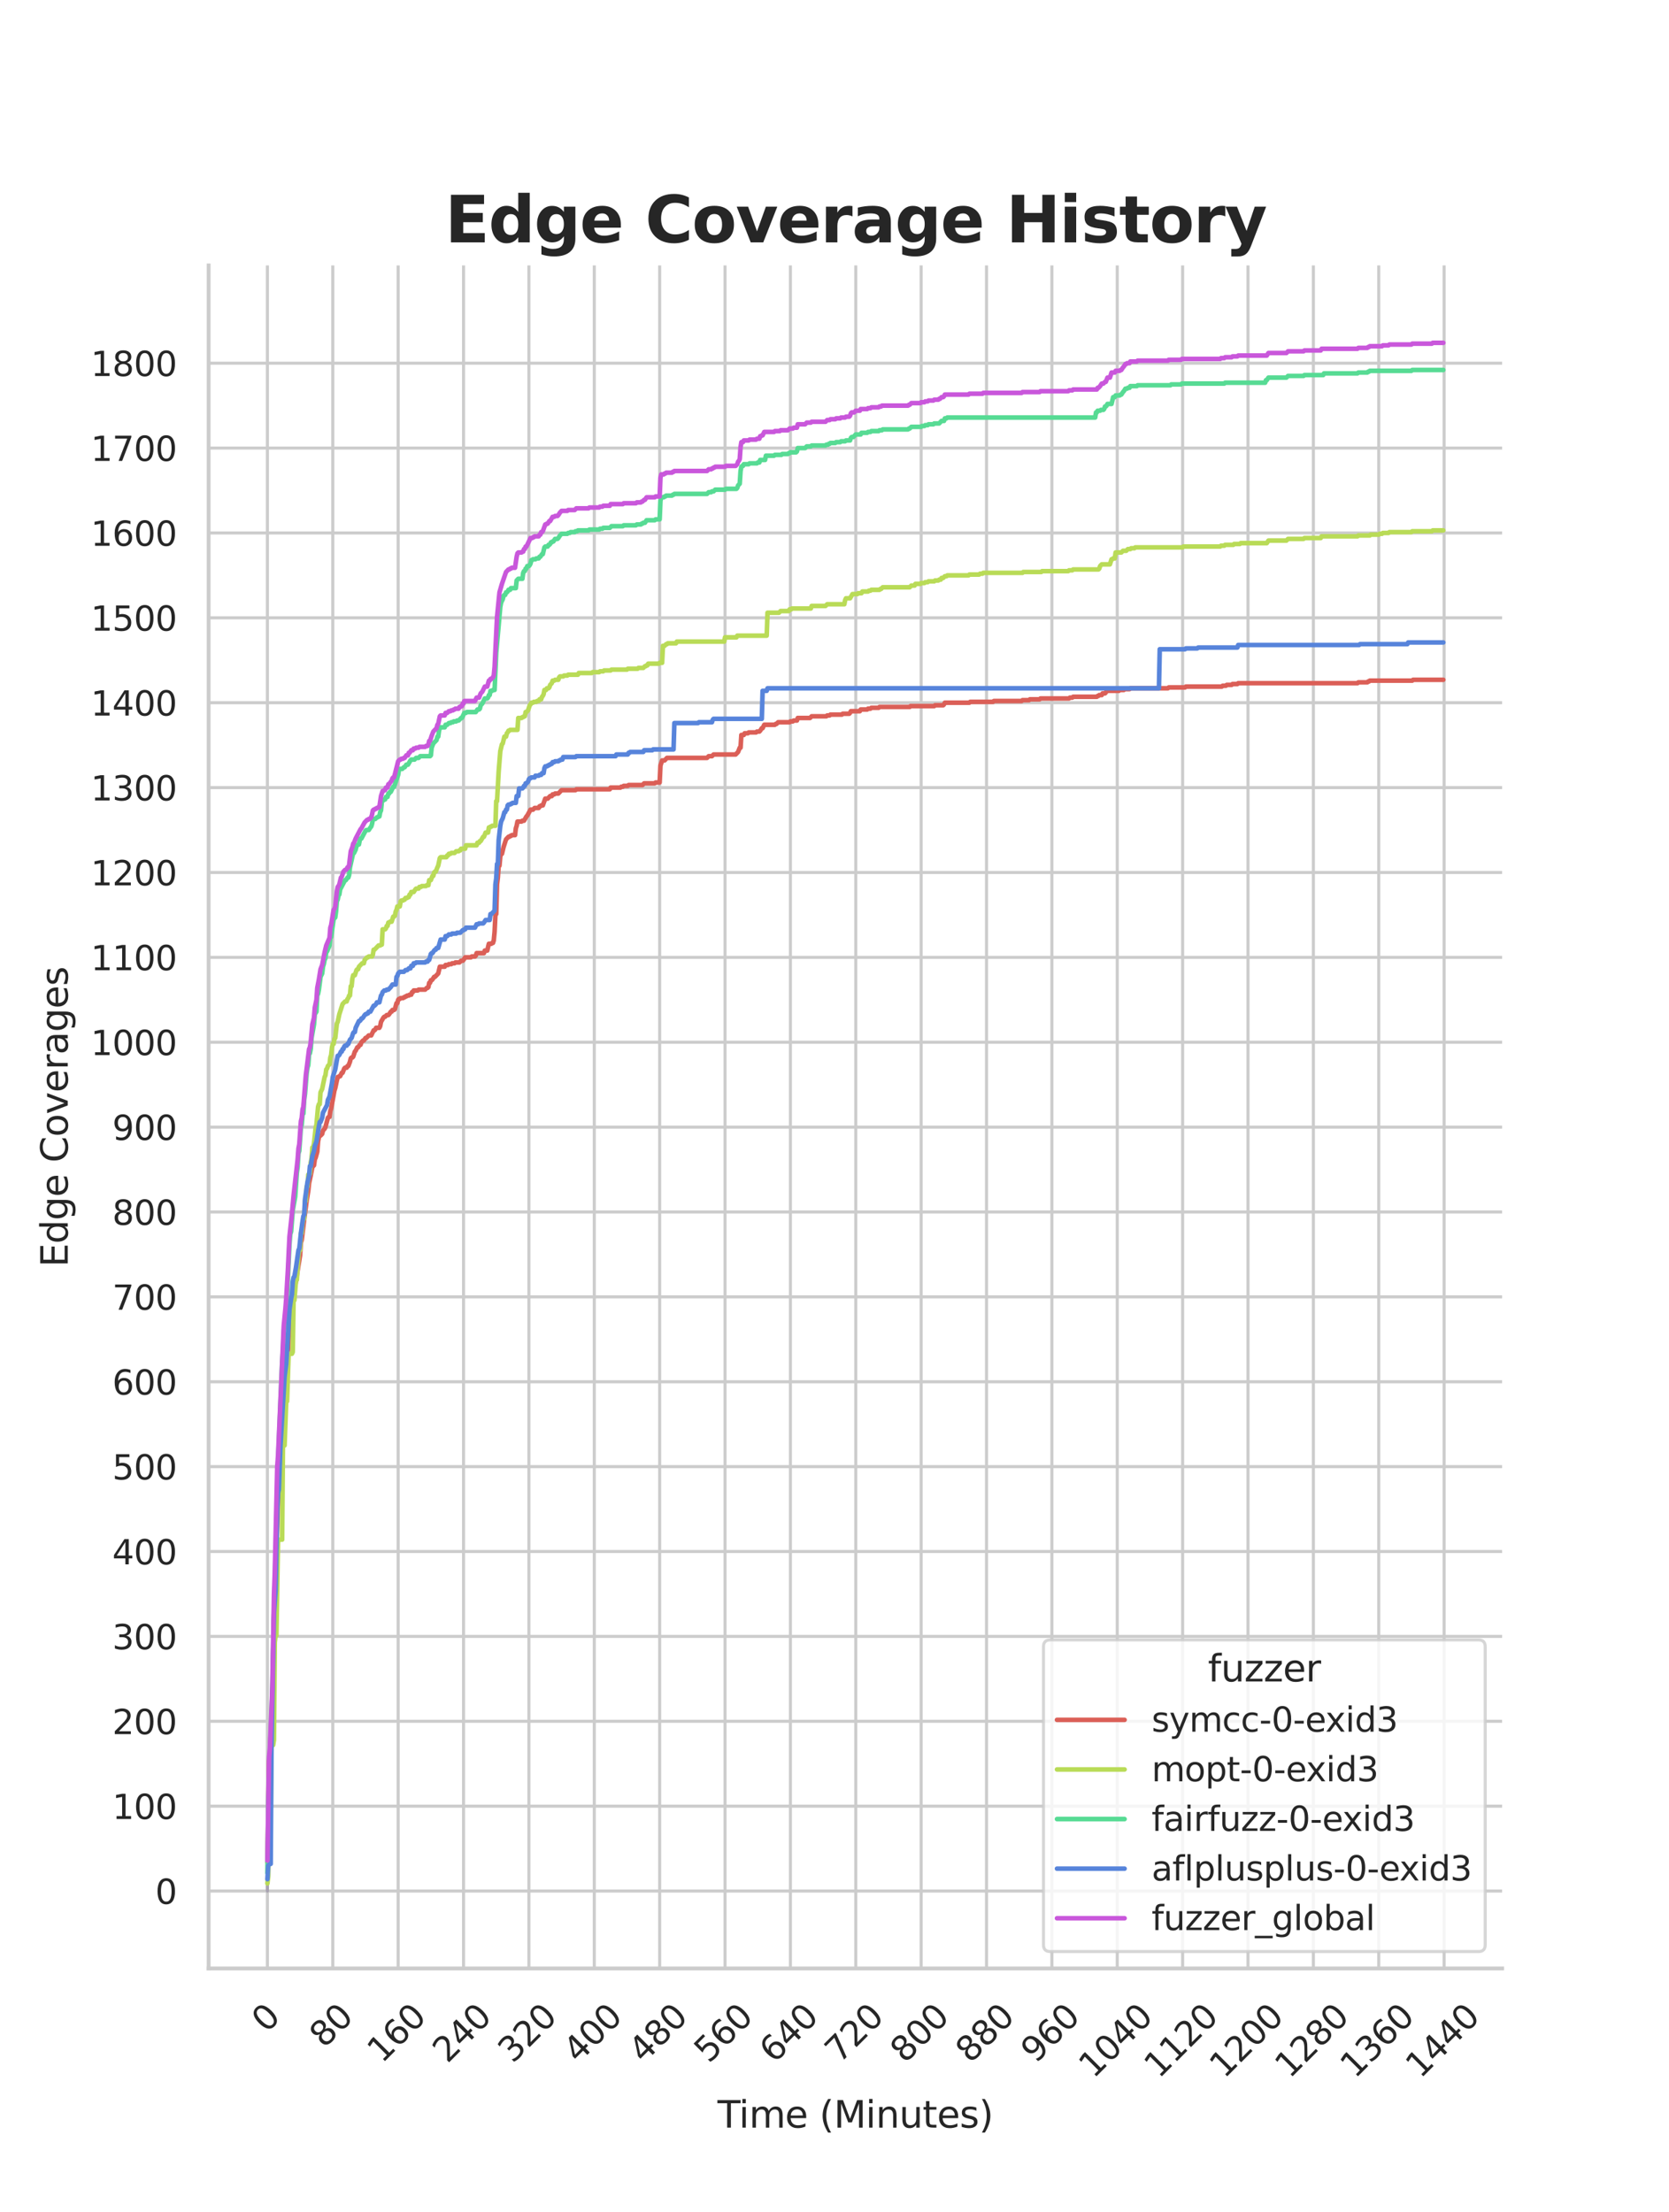 <?xml version="1.0" encoding="utf-8" standalone="no"?>
<!DOCTYPE svg PUBLIC "-//W3C//DTD SVG 1.1//EN"
  "http://www.w3.org/Graphics/SVG/1.1/DTD/svg11.dtd">
<svg xmlns:xlink="http://www.w3.org/1999/xlink" width="434.7pt" height="576pt" viewBox="0 0 434.7 576" xmlns="http://www.w3.org/2000/svg" version="1.1">
 <defs>
  <style type="text/css">*{stroke-linejoin: round; stroke-linecap: butt}</style>
 </defs>
 <g id="figure_1">
  <g id="patch_1">
   <path d="M 0 576 
L 434.7 576 
L 434.7 0 
L 0 0 
z
" style="fill: #ffffff"/>
  </g>
  <g id="axes_1">
   <g id="patch_2">
    <path d="M 54.337 512.64 
L 391.23 512.64 
L 391.23 69.12 
L 54.337 69.12 
z
" style="fill: #ffffff"/>
   </g>
   <g id="matplotlib.axis_1">
    <g id="xtick_1">
     <g id="line2d_1">
      <path d="M 69.651 512.64 
L 69.651 69.12 
" clip-path="url(#p7361ce88ac)" style="fill: none; stroke: #cccccc; stroke-width: 0.8; stroke-linecap: round"/>
     </g>
     <g id="text_1">
      <!-- 0 -->
      <g style="fill: #262626" transform="translate(69.388 529.627)rotate(-45)scale(0.088 -0.088)">
       <defs>
        <path id="DejaVuSans-30" d="M 2034 4250 
Q 1547 4250 1301 3770 
Q 1056 3291 1056 2328 
Q 1056 1369 1301 889 
Q 1547 409 2034 409 
Q 2525 409 2770 889 
Q 3016 1369 3016 2328 
Q 3016 3291 2770 3770 
Q 2525 4250 2034 4250 
z
M 2034 4750 
Q 2819 4750 3233 4129 
Q 3647 3509 3647 2328 
Q 3647 1150 3233 529 
Q 2819 -91 2034 -91 
Q 1250 -91 836 529 
Q 422 1150 422 2328 
Q 422 3509 836 4129 
Q 1250 4750 2034 4750 
z
" transform="scale(0.016)"/>
       </defs>
       <use xlink:href="#DejaVuSans-30"/>
      </g>
     </g>
    </g>
    <g id="xtick_2">
     <g id="line2d_2">
      <path d="M 86.677 512.64 
L 86.677 69.12 
" clip-path="url(#p7361ce88ac)" style="fill: none; stroke: #cccccc; stroke-width: 0.8; stroke-linecap: round"/>
     </g>
     <g id="text_2">
      <!-- 80 -->
      <g style="fill: #262626" transform="translate(84.435 533.586)rotate(-45)scale(0.088 -0.088)">
       <defs>
        <path id="DejaVuSans-38" d="M 2034 2216 
Q 1584 2216 1326 1975 
Q 1069 1734 1069 1313 
Q 1069 891 1326 650 
Q 1584 409 2034 409 
Q 2484 409 2743 651 
Q 3003 894 3003 1313 
Q 3003 1734 2745 1975 
Q 2488 2216 2034 2216 
z
M 1403 2484 
Q 997 2584 770 2862 
Q 544 3141 544 3541 
Q 544 4100 942 4425 
Q 1341 4750 2034 4750 
Q 2731 4750 3128 4425 
Q 3525 4100 3525 3541 
Q 3525 3141 3298 2862 
Q 3072 2584 2669 2484 
Q 3125 2378 3379 2068 
Q 3634 1759 3634 1313 
Q 3634 634 3220 271 
Q 2806 -91 2034 -91 
Q 1263 -91 848 271 
Q 434 634 434 1313 
Q 434 1759 690 2068 
Q 947 2378 1403 2484 
z
M 1172 3481 
Q 1172 3119 1398 2916 
Q 1625 2713 2034 2713 
Q 2441 2713 2670 2916 
Q 2900 3119 2900 3481 
Q 2900 3844 2670 4047 
Q 2441 4250 2034 4250 
Q 1625 4250 1398 4047 
Q 1172 3844 1172 3481 
z
" transform="scale(0.016)"/>
       </defs>
       <use xlink:href="#DejaVuSans-38"/>
       <use xlink:href="#DejaVuSans-30" x="63.623"/>
      </g>
     </g>
    </g>
    <g id="xtick_3">
     <g id="line2d_3">
      <path d="M 103.704 512.64 
L 103.704 69.12 
" clip-path="url(#p7361ce88ac)" style="fill: none; stroke: #cccccc; stroke-width: 0.8; stroke-linecap: round"/>
     </g>
     <g id="text_3">
      <!-- 160 -->
      <g style="fill: #262626" transform="translate(99.482 537.545)rotate(-45)scale(0.088 -0.088)">
       <defs>
        <path id="DejaVuSans-31" d="M 794 531 
L 1825 531 
L 1825 4091 
L 703 3866 
L 703 4441 
L 1819 4666 
L 2450 4666 
L 2450 531 
L 3481 531 
L 3481 0 
L 794 0 
L 794 531 
z
" transform="scale(0.016)"/>
        <path id="DejaVuSans-36" d="M 2113 2584 
Q 1688 2584 1439 2293 
Q 1191 2003 1191 1497 
Q 1191 994 1439 701 
Q 1688 409 2113 409 
Q 2538 409 2786 701 
Q 3034 994 3034 1497 
Q 3034 2003 2786 2293 
Q 2538 2584 2113 2584 
z
M 3366 4563 
L 3366 3988 
Q 3128 4100 2886 4159 
Q 2644 4219 2406 4219 
Q 1781 4219 1451 3797 
Q 1122 3375 1075 2522 
Q 1259 2794 1537 2939 
Q 1816 3084 2150 3084 
Q 2853 3084 3261 2657 
Q 3669 2231 3669 1497 
Q 3669 778 3244 343 
Q 2819 -91 2113 -91 
Q 1303 -91 875 529 
Q 447 1150 447 2328 
Q 447 3434 972 4092 
Q 1497 4750 2381 4750 
Q 2619 4750 2861 4703 
Q 3103 4656 3366 4563 
z
" transform="scale(0.016)"/>
       </defs>
       <use xlink:href="#DejaVuSans-31"/>
       <use xlink:href="#DejaVuSans-36" x="63.623"/>
       <use xlink:href="#DejaVuSans-30" x="127.246"/>
      </g>
     </g>
    </g>
    <g id="xtick_4">
     <g id="line2d_4">
      <path d="M 120.731 512.64 
L 120.731 69.12 
" clip-path="url(#p7361ce88ac)" style="fill: none; stroke: #cccccc; stroke-width: 0.8; stroke-linecap: round"/>
     </g>
     <g id="text_4">
      <!-- 240 -->
      <g style="fill: #262626" transform="translate(116.509 537.545)rotate(-45)scale(0.088 -0.088)">
       <defs>
        <path id="DejaVuSans-32" d="M 1228 531 
L 3431 531 
L 3431 0 
L 469 0 
L 469 531 
Q 828 903 1448 1529 
Q 2069 2156 2228 2338 
Q 2531 2678 2651 2914 
Q 2772 3150 2772 3378 
Q 2772 3750 2511 3984 
Q 2250 4219 1831 4219 
Q 1534 4219 1204 4116 
Q 875 4013 500 3803 
L 500 4441 
Q 881 4594 1212 4672 
Q 1544 4750 1819 4750 
Q 2544 4750 2975 4387 
Q 3406 4025 3406 3419 
Q 3406 3131 3298 2873 
Q 3191 2616 2906 2266 
Q 2828 2175 2409 1742 
Q 1991 1309 1228 531 
z
" transform="scale(0.016)"/>
        <path id="DejaVuSans-34" d="M 2419 4116 
L 825 1625 
L 2419 1625 
L 2419 4116 
z
M 2253 4666 
L 3047 4666 
L 3047 1625 
L 3713 1625 
L 3713 1100 
L 3047 1100 
L 3047 0 
L 2419 0 
L 2419 1100 
L 313 1100 
L 313 1709 
L 2253 4666 
z
" transform="scale(0.016)"/>
       </defs>
       <use xlink:href="#DejaVuSans-32"/>
       <use xlink:href="#DejaVuSans-34" x="63.623"/>
       <use xlink:href="#DejaVuSans-30" x="127.246"/>
      </g>
     </g>
    </g>
    <g id="xtick_5">
     <g id="line2d_5">
      <path d="M 137.757 512.64 
L 137.757 69.12 
" clip-path="url(#p7361ce88ac)" style="fill: none; stroke: #cccccc; stroke-width: 0.8; stroke-linecap: round"/>
     </g>
     <g id="text_5">
      <!-- 320 -->
      <g style="fill: #262626" transform="translate(133.536 537.545)rotate(-45)scale(0.088 -0.088)">
       <defs>
        <path id="DejaVuSans-33" d="M 2597 2516 
Q 3050 2419 3304 2112 
Q 3559 1806 3559 1356 
Q 3559 666 3084 287 
Q 2609 -91 1734 -91 
Q 1441 -91 1130 -33 
Q 819 25 488 141 
L 488 750 
Q 750 597 1062 519 
Q 1375 441 1716 441 
Q 2309 441 2620 675 
Q 2931 909 2931 1356 
Q 2931 1769 2642 2001 
Q 2353 2234 1838 2234 
L 1294 2234 
L 1294 2753 
L 1863 2753 
Q 2328 2753 2575 2939 
Q 2822 3125 2822 3475 
Q 2822 3834 2567 4026 
Q 2313 4219 1838 4219 
Q 1578 4219 1281 4162 
Q 984 4106 628 3988 
L 628 4550 
Q 988 4650 1302 4700 
Q 1616 4750 1894 4750 
Q 2613 4750 3031 4423 
Q 3450 4097 3450 3541 
Q 3450 3153 3228 2886 
Q 3006 2619 2597 2516 
z
" transform="scale(0.016)"/>
       </defs>
       <use xlink:href="#DejaVuSans-33"/>
       <use xlink:href="#DejaVuSans-32" x="63.623"/>
       <use xlink:href="#DejaVuSans-30" x="127.246"/>
      </g>
     </g>
    </g>
    <g id="xtick_6">
     <g id="line2d_6">
      <path d="M 154.784 512.64 
L 154.784 69.12 
" clip-path="url(#p7361ce88ac)" style="fill: none; stroke: #cccccc; stroke-width: 0.8; stroke-linecap: round"/>
     </g>
     <g id="text_6">
      <!-- 400 -->
      <g style="fill: #262626" transform="translate(150.562 537.545)rotate(-45)scale(0.088 -0.088)">
       <use xlink:href="#DejaVuSans-34"/>
       <use xlink:href="#DejaVuSans-30" x="63.623"/>
       <use xlink:href="#DejaVuSans-30" x="127.246"/>
      </g>
     </g>
    </g>
    <g id="xtick_7">
     <g id="line2d_7">
      <path d="M 171.81 512.64 
L 171.81 69.12 
" clip-path="url(#p7361ce88ac)" style="fill: none; stroke: #cccccc; stroke-width: 0.8; stroke-linecap: round"/>
     </g>
     <g id="text_7">
      <!-- 480 -->
      <g style="fill: #262626" transform="translate(167.589 537.545)rotate(-45)scale(0.088 -0.088)">
       <use xlink:href="#DejaVuSans-34"/>
       <use xlink:href="#DejaVuSans-38" x="63.623"/>
       <use xlink:href="#DejaVuSans-30" x="127.246"/>
      </g>
     </g>
    </g>
    <g id="xtick_8">
     <g id="line2d_8">
      <path d="M 188.837 512.64 
L 188.837 69.12 
" clip-path="url(#p7361ce88ac)" style="fill: none; stroke: #cccccc; stroke-width: 0.8; stroke-linecap: round"/>
     </g>
     <g id="text_8">
      <!-- 560 -->
      <g style="fill: #262626" transform="translate(184.615 537.545)rotate(-45)scale(0.088 -0.088)">
       <defs>
        <path id="DejaVuSans-35" d="M 691 4666 
L 3169 4666 
L 3169 4134 
L 1269 4134 
L 1269 2991 
Q 1406 3038 1543 3061 
Q 1681 3084 1819 3084 
Q 2600 3084 3056 2656 
Q 3513 2228 3513 1497 
Q 3513 744 3044 326 
Q 2575 -91 1722 -91 
Q 1428 -91 1123 -41 
Q 819 9 494 109 
L 494 744 
Q 775 591 1075 516 
Q 1375 441 1709 441 
Q 2250 441 2565 725 
Q 2881 1009 2881 1497 
Q 2881 1984 2565 2268 
Q 2250 2553 1709 2553 
Q 1456 2553 1204 2497 
Q 953 2441 691 2322 
L 691 4666 
z
" transform="scale(0.016)"/>
       </defs>
       <use xlink:href="#DejaVuSans-35"/>
       <use xlink:href="#DejaVuSans-36" x="63.623"/>
       <use xlink:href="#DejaVuSans-30" x="127.246"/>
      </g>
     </g>
    </g>
    <g id="xtick_9">
     <g id="line2d_9">
      <path d="M 205.864 512.64 
L 205.864 69.12 
" clip-path="url(#p7361ce88ac)" style="fill: none; stroke: #cccccc; stroke-width: 0.8; stroke-linecap: round"/>
     </g>
     <g id="text_9">
      <!-- 640 -->
      <g style="fill: #262626" transform="translate(201.642 537.545)rotate(-45)scale(0.088 -0.088)">
       <use xlink:href="#DejaVuSans-36"/>
       <use xlink:href="#DejaVuSans-34" x="63.623"/>
       <use xlink:href="#DejaVuSans-30" x="127.246"/>
      </g>
     </g>
    </g>
    <g id="xtick_10">
     <g id="line2d_10">
      <path d="M 222.89 512.64 
L 222.89 69.12 
" clip-path="url(#p7361ce88ac)" style="fill: none; stroke: #cccccc; stroke-width: 0.8; stroke-linecap: round"/>
     </g>
     <g id="text_10">
      <!-- 720 -->
      <g style="fill: #262626" transform="translate(218.669 537.545)rotate(-45)scale(0.088 -0.088)">
       <defs>
        <path id="DejaVuSans-37" d="M 525 4666 
L 3525 4666 
L 3525 4397 
L 1831 0 
L 1172 0 
L 2766 4134 
L 525 4134 
L 525 4666 
z
" transform="scale(0.016)"/>
       </defs>
       <use xlink:href="#DejaVuSans-37"/>
       <use xlink:href="#DejaVuSans-32" x="63.623"/>
       <use xlink:href="#DejaVuSans-30" x="127.246"/>
      </g>
     </g>
    </g>
    <g id="xtick_11">
     <g id="line2d_11">
      <path d="M 239.917 512.64 
L 239.917 69.12 
" clip-path="url(#p7361ce88ac)" style="fill: none; stroke: #cccccc; stroke-width: 0.8; stroke-linecap: round"/>
     </g>
     <g id="text_11">
      <!-- 800 -->
      <g style="fill: #262626" transform="translate(235.695 537.545)rotate(-45)scale(0.088 -0.088)">
       <use xlink:href="#DejaVuSans-38"/>
       <use xlink:href="#DejaVuSans-30" x="63.623"/>
       <use xlink:href="#DejaVuSans-30" x="127.246"/>
      </g>
     </g>
    </g>
    <g id="xtick_12">
     <g id="line2d_12">
      <path d="M 256.943 512.64 
L 256.943 69.12 
" clip-path="url(#p7361ce88ac)" style="fill: none; stroke: #cccccc; stroke-width: 0.8; stroke-linecap: round"/>
     </g>
     <g id="text_12">
      <!-- 880 -->
      <g style="fill: #262626" transform="translate(252.722 537.545)rotate(-45)scale(0.088 -0.088)">
       <use xlink:href="#DejaVuSans-38"/>
       <use xlink:href="#DejaVuSans-38" x="63.623"/>
       <use xlink:href="#DejaVuSans-30" x="127.246"/>
      </g>
     </g>
    </g>
    <g id="xtick_13">
     <g id="line2d_13">
      <path d="M 273.97 512.64 
L 273.97 69.12 
" clip-path="url(#p7361ce88ac)" style="fill: none; stroke: #cccccc; stroke-width: 0.8; stroke-linecap: round"/>
     </g>
     <g id="text_13">
      <!-- 960 -->
      <g style="fill: #262626" transform="translate(269.748 537.545)rotate(-45)scale(0.088 -0.088)">
       <defs>
        <path id="DejaVuSans-39" d="M 703 97 
L 703 672 
Q 941 559 1184 500 
Q 1428 441 1663 441 
Q 2288 441 2617 861 
Q 2947 1281 2994 2138 
Q 2813 1869 2534 1725 
Q 2256 1581 1919 1581 
Q 1219 1581 811 2004 
Q 403 2428 403 3163 
Q 403 3881 828 4315 
Q 1253 4750 1959 4750 
Q 2769 4750 3195 4129 
Q 3622 3509 3622 2328 
Q 3622 1225 3098 567 
Q 2575 -91 1691 -91 
Q 1453 -91 1209 -44 
Q 966 3 703 97 
z
M 1959 2075 
Q 2384 2075 2632 2365 
Q 2881 2656 2881 3163 
Q 2881 3666 2632 3958 
Q 2384 4250 1959 4250 
Q 1534 4250 1286 3958 
Q 1038 3666 1038 3163 
Q 1038 2656 1286 2365 
Q 1534 2075 1959 2075 
z
" transform="scale(0.016)"/>
       </defs>
       <use xlink:href="#DejaVuSans-39"/>
       <use xlink:href="#DejaVuSans-36" x="63.623"/>
       <use xlink:href="#DejaVuSans-30" x="127.246"/>
      </g>
     </g>
    </g>
    <g id="xtick_14">
     <g id="line2d_14">
      <path d="M 290.997 512.64 
L 290.997 69.12 
" clip-path="url(#p7361ce88ac)" style="fill: none; stroke: #cccccc; stroke-width: 0.8; stroke-linecap: round"/>
     </g>
     <g id="text_14">
      <!-- 1040 -->
      <g style="fill: #262626" transform="translate(284.795 541.505)rotate(-45)scale(0.088 -0.088)">
       <use xlink:href="#DejaVuSans-31"/>
       <use xlink:href="#DejaVuSans-30" x="63.623"/>
       <use xlink:href="#DejaVuSans-34" x="127.246"/>
       <use xlink:href="#DejaVuSans-30" x="190.869"/>
      </g>
     </g>
    </g>
    <g id="xtick_15">
     <g id="line2d_15">
      <path d="M 308.023 512.64 
L 308.023 69.12 
" clip-path="url(#p7361ce88ac)" style="fill: none; stroke: #cccccc; stroke-width: 0.8; stroke-linecap: round"/>
     </g>
     <g id="text_15">
      <!-- 1120 -->
      <g style="fill: #262626" transform="translate(301.822 541.505)rotate(-45)scale(0.088 -0.088)">
       <use xlink:href="#DejaVuSans-31"/>
       <use xlink:href="#DejaVuSans-31" x="63.623"/>
       <use xlink:href="#DejaVuSans-32" x="127.246"/>
       <use xlink:href="#DejaVuSans-30" x="190.869"/>
      </g>
     </g>
    </g>
    <g id="xtick_16">
     <g id="line2d_16">
      <path d="M 325.05 512.64 
L 325.05 69.12 
" clip-path="url(#p7361ce88ac)" style="fill: none; stroke: #cccccc; stroke-width: 0.8; stroke-linecap: round"/>
     </g>
     <g id="text_16">
      <!-- 1200 -->
      <g style="fill: #262626" transform="translate(318.849 541.505)rotate(-45)scale(0.088 -0.088)">
       <use xlink:href="#DejaVuSans-31"/>
       <use xlink:href="#DejaVuSans-32" x="63.623"/>
       <use xlink:href="#DejaVuSans-30" x="127.246"/>
       <use xlink:href="#DejaVuSans-30" x="190.869"/>
      </g>
     </g>
    </g>
    <g id="xtick_17">
     <g id="line2d_17">
      <path d="M 342.076 512.64 
L 342.076 69.12 
" clip-path="url(#p7361ce88ac)" style="fill: none; stroke: #cccccc; stroke-width: 0.8; stroke-linecap: round"/>
     </g>
     <g id="text_17">
      <!-- 1280 -->
      <g style="fill: #262626" transform="translate(335.875 541.505)rotate(-45)scale(0.088 -0.088)">
       <use xlink:href="#DejaVuSans-31"/>
       <use xlink:href="#DejaVuSans-32" x="63.623"/>
       <use xlink:href="#DejaVuSans-38" x="127.246"/>
       <use xlink:href="#DejaVuSans-30" x="190.869"/>
      </g>
     </g>
    </g>
    <g id="xtick_18">
     <g id="line2d_18">
      <path d="M 359.103 512.64 
L 359.103 69.12 
" clip-path="url(#p7361ce88ac)" style="fill: none; stroke: #cccccc; stroke-width: 0.8; stroke-linecap: round"/>
     </g>
     <g id="text_18">
      <!-- 1360 -->
      <g style="fill: #262626" transform="translate(352.902 541.505)rotate(-45)scale(0.088 -0.088)">
       <use xlink:href="#DejaVuSans-31"/>
       <use xlink:href="#DejaVuSans-33" x="63.623"/>
       <use xlink:href="#DejaVuSans-36" x="127.246"/>
       <use xlink:href="#DejaVuSans-30" x="190.869"/>
      </g>
     </g>
    </g>
    <g id="xtick_19">
     <g id="line2d_19">
      <path d="M 376.13 512.64 
L 376.13 69.12 
" clip-path="url(#p7361ce88ac)" style="fill: none; stroke: #cccccc; stroke-width: 0.8; stroke-linecap: round"/>
     </g>
     <g id="text_19">
      <!-- 1440 -->
      <g style="fill: #262626" transform="translate(369.928 541.505)rotate(-45)scale(0.088 -0.088)">
       <use xlink:href="#DejaVuSans-31"/>
       <use xlink:href="#DejaVuSans-34" x="63.623"/>
       <use xlink:href="#DejaVuSans-34" x="127.246"/>
       <use xlink:href="#DejaVuSans-30" x="190.869"/>
      </g>
     </g>
    </g>
    <g id="text_20">
     <!-- Time (Minutes) -->
     <g style="fill: #262626" transform="translate(186.874 554.093)scale(0.096 -0.096)">
      <defs>
       <path id="DejaVuSans-54" d="M -19 4666 
L 3928 4666 
L 3928 4134 
L 2272 4134 
L 2272 0 
L 1638 0 
L 1638 4134 
L -19 4134 
L -19 4666 
z
" transform="scale(0.016)"/>
       <path id="DejaVuSans-69" d="M 603 3500 
L 1178 3500 
L 1178 0 
L 603 0 
L 603 3500 
z
M 603 4863 
L 1178 4863 
L 1178 4134 
L 603 4134 
L 603 4863 
z
" transform="scale(0.016)"/>
       <path id="DejaVuSans-6d" d="M 3328 2828 
Q 3544 3216 3844 3400 
Q 4144 3584 4550 3584 
Q 5097 3584 5394 3201 
Q 5691 2819 5691 2113 
L 5691 0 
L 5113 0 
L 5113 2094 
Q 5113 2597 4934 2840 
Q 4756 3084 4391 3084 
Q 3944 3084 3684 2787 
Q 3425 2491 3425 1978 
L 3425 0 
L 2847 0 
L 2847 2094 
Q 2847 2600 2669 2842 
Q 2491 3084 2119 3084 
Q 1678 3084 1418 2786 
Q 1159 2488 1159 1978 
L 1159 0 
L 581 0 
L 581 3500 
L 1159 3500 
L 1159 2956 
Q 1356 3278 1631 3431 
Q 1906 3584 2284 3584 
Q 2666 3584 2933 3390 
Q 3200 3197 3328 2828 
z
" transform="scale(0.016)"/>
       <path id="DejaVuSans-65" d="M 3597 1894 
L 3597 1613 
L 953 1613 
Q 991 1019 1311 708 
Q 1631 397 2203 397 
Q 2534 397 2845 478 
Q 3156 559 3463 722 
L 3463 178 
Q 3153 47 2828 -22 
Q 2503 -91 2169 -91 
Q 1331 -91 842 396 
Q 353 884 353 1716 
Q 353 2575 817 3079 
Q 1281 3584 2069 3584 
Q 2775 3584 3186 3129 
Q 3597 2675 3597 1894 
z
M 3022 2063 
Q 3016 2534 2758 2815 
Q 2500 3097 2075 3097 
Q 1594 3097 1305 2825 
Q 1016 2553 972 2059 
L 3022 2063 
z
" transform="scale(0.016)"/>
       <path id="DejaVuSans-20" transform="scale(0.016)"/>
       <path id="DejaVuSans-28" d="M 1984 4856 
Q 1566 4138 1362 3434 
Q 1159 2731 1159 2009 
Q 1159 1288 1364 580 
Q 1569 -128 1984 -844 
L 1484 -844 
Q 1016 -109 783 600 
Q 550 1309 550 2009 
Q 550 2706 781 3412 
Q 1013 4119 1484 4856 
L 1984 4856 
z
" transform="scale(0.016)"/>
       <path id="DejaVuSans-4d" d="M 628 4666 
L 1569 4666 
L 2759 1491 
L 3956 4666 
L 4897 4666 
L 4897 0 
L 4281 0 
L 4281 4097 
L 3078 897 
L 2444 897 
L 1241 4097 
L 1241 0 
L 628 0 
L 628 4666 
z
" transform="scale(0.016)"/>
       <path id="DejaVuSans-6e" d="M 3513 2113 
L 3513 0 
L 2938 0 
L 2938 2094 
Q 2938 2591 2744 2837 
Q 2550 3084 2163 3084 
Q 1697 3084 1428 2787 
Q 1159 2491 1159 1978 
L 1159 0 
L 581 0 
L 581 3500 
L 1159 3500 
L 1159 2956 
Q 1366 3272 1645 3428 
Q 1925 3584 2291 3584 
Q 2894 3584 3203 3211 
Q 3513 2838 3513 2113 
z
" transform="scale(0.016)"/>
       <path id="DejaVuSans-75" d="M 544 1381 
L 544 3500 
L 1119 3500 
L 1119 1403 
Q 1119 906 1312 657 
Q 1506 409 1894 409 
Q 2359 409 2629 706 
Q 2900 1003 2900 1516 
L 2900 3500 
L 3475 3500 
L 3475 0 
L 2900 0 
L 2900 538 
Q 2691 219 2414 64 
Q 2138 -91 1772 -91 
Q 1169 -91 856 284 
Q 544 659 544 1381 
z
M 1991 3584 
L 1991 3584 
z
" transform="scale(0.016)"/>
       <path id="DejaVuSans-74" d="M 1172 4494 
L 1172 3500 
L 2356 3500 
L 2356 3053 
L 1172 3053 
L 1172 1153 
Q 1172 725 1289 603 
Q 1406 481 1766 481 
L 2356 481 
L 2356 0 
L 1766 0 
Q 1100 0 847 248 
Q 594 497 594 1153 
L 594 3053 
L 172 3053 
L 172 3500 
L 594 3500 
L 594 4494 
L 1172 4494 
z
" transform="scale(0.016)"/>
       <path id="DejaVuSans-73" d="M 2834 3397 
L 2834 2853 
Q 2591 2978 2328 3040 
Q 2066 3103 1784 3103 
Q 1356 3103 1142 2972 
Q 928 2841 928 2578 
Q 928 2378 1081 2264 
Q 1234 2150 1697 2047 
L 1894 2003 
Q 2506 1872 2764 1633 
Q 3022 1394 3022 966 
Q 3022 478 2636 193 
Q 2250 -91 1575 -91 
Q 1294 -91 989 -36 
Q 684 19 347 128 
L 347 722 
Q 666 556 975 473 
Q 1284 391 1588 391 
Q 1994 391 2212 530 
Q 2431 669 2431 922 
Q 2431 1156 2273 1281 
Q 2116 1406 1581 1522 
L 1381 1569 
Q 847 1681 609 1914 
Q 372 2147 372 2553 
Q 372 3047 722 3315 
Q 1072 3584 1716 3584 
Q 2034 3584 2315 3537 
Q 2597 3491 2834 3397 
z
" transform="scale(0.016)"/>
       <path id="DejaVuSans-29" d="M 513 4856 
L 1013 4856 
Q 1481 4119 1714 3412 
Q 1947 2706 1947 2009 
Q 1947 1309 1714 600 
Q 1481 -109 1013 -844 
L 513 -844 
Q 928 -128 1133 580 
Q 1338 1288 1338 2009 
Q 1338 2731 1133 3434 
Q 928 4138 513 4856 
z
" transform="scale(0.016)"/>
      </defs>
      <use xlink:href="#DejaVuSans-54"/>
      <use xlink:href="#DejaVuSans-69" x="57.959"/>
      <use xlink:href="#DejaVuSans-6d" x="85.742"/>
      <use xlink:href="#DejaVuSans-65" x="183.154"/>
      <use xlink:href="#DejaVuSans-20" x="244.678"/>
      <use xlink:href="#DejaVuSans-28" x="276.465"/>
      <use xlink:href="#DejaVuSans-4d" x="315.479"/>
      <use xlink:href="#DejaVuSans-69" x="401.758"/>
      <use xlink:href="#DejaVuSans-6e" x="429.541"/>
      <use xlink:href="#DejaVuSans-75" x="492.92"/>
      <use xlink:href="#DejaVuSans-74" x="556.299"/>
      <use xlink:href="#DejaVuSans-65" x="595.508"/>
      <use xlink:href="#DejaVuSans-73" x="657.031"/>
      <use xlink:href="#DejaVuSans-29" x="709.131"/>
     </g>
    </g>
   </g>
   <g id="matplotlib.axis_2">
    <g id="ytick_1">
     <g id="line2d_20">
      <path d="M 54.337 492.48 
L 391.23 492.48 
" clip-path="url(#p7361ce88ac)" style="fill: none; stroke: #cccccc; stroke-width: 0.8; stroke-linecap: round"/>
     </g>
     <g id="text_21">
      <!-- 0 -->
      <g style="fill: #262626" transform="translate(40.438 495.823)scale(0.088 -0.088)">
       <use xlink:href="#DejaVuSans-30"/>
      </g>
     </g>
    </g>
    <g id="ytick_2">
     <g id="line2d_21">
      <path d="M 54.337 470.375 
L 391.23 470.375 
" clip-path="url(#p7361ce88ac)" style="fill: none; stroke: #cccccc; stroke-width: 0.8; stroke-linecap: round"/>
     </g>
     <g id="text_22">
      <!-- 100 -->
      <g style="fill: #262626" transform="translate(29.241 473.718)scale(0.088 -0.088)">
       <use xlink:href="#DejaVuSans-31"/>
       <use xlink:href="#DejaVuSans-30" x="63.623"/>
       <use xlink:href="#DejaVuSans-30" x="127.246"/>
      </g>
     </g>
    </g>
    <g id="ytick_3">
     <g id="line2d_22">
      <path d="M 54.337 448.269 
L 391.23 448.269 
" clip-path="url(#p7361ce88ac)" style="fill: none; stroke: #cccccc; stroke-width: 0.8; stroke-linecap: round"/>
     </g>
     <g id="text_23">
      <!-- 200 -->
      <g style="fill: #262626" transform="translate(29.241 451.613)scale(0.088 -0.088)">
       <use xlink:href="#DejaVuSans-32"/>
       <use xlink:href="#DejaVuSans-30" x="63.623"/>
       <use xlink:href="#DejaVuSans-30" x="127.246"/>
      </g>
     </g>
    </g>
    <g id="ytick_4">
     <g id="line2d_23">
      <path d="M 54.337 426.164 
L 391.23 426.164 
" clip-path="url(#p7361ce88ac)" style="fill: none; stroke: #cccccc; stroke-width: 0.8; stroke-linecap: round"/>
     </g>
     <g id="text_24">
      <!-- 300 -->
      <g style="fill: #262626" transform="translate(29.241 429.508)scale(0.088 -0.088)">
       <use xlink:href="#DejaVuSans-33"/>
       <use xlink:href="#DejaVuSans-30" x="63.623"/>
       <use xlink:href="#DejaVuSans-30" x="127.246"/>
      </g>
     </g>
    </g>
    <g id="ytick_5">
     <g id="line2d_24">
      <path d="M 54.337 404.059 
L 391.23 404.059 
" clip-path="url(#p7361ce88ac)" style="fill: none; stroke: #cccccc; stroke-width: 0.8; stroke-linecap: round"/>
     </g>
     <g id="text_25">
      <!-- 400 -->
      <g style="fill: #262626" transform="translate(29.241 407.402)scale(0.088 -0.088)">
       <use xlink:href="#DejaVuSans-34"/>
       <use xlink:href="#DejaVuSans-30" x="63.623"/>
       <use xlink:href="#DejaVuSans-30" x="127.246"/>
      </g>
     </g>
    </g>
    <g id="ytick_6">
     <g id="line2d_25">
      <path d="M 54.337 381.954 
L 391.23 381.954 
" clip-path="url(#p7361ce88ac)" style="fill: none; stroke: #cccccc; stroke-width: 0.8; stroke-linecap: round"/>
     </g>
     <g id="text_26">
      <!-- 500 -->
      <g style="fill: #262626" transform="translate(29.241 385.297)scale(0.088 -0.088)">
       <use xlink:href="#DejaVuSans-35"/>
       <use xlink:href="#DejaVuSans-30" x="63.623"/>
       <use xlink:href="#DejaVuSans-30" x="127.246"/>
      </g>
     </g>
    </g>
    <g id="ytick_7">
     <g id="line2d_26">
      <path d="M 54.337 359.848 
L 391.23 359.848 
" clip-path="url(#p7361ce88ac)" style="fill: none; stroke: #cccccc; stroke-width: 0.8; stroke-linecap: round"/>
     </g>
     <g id="text_27">
      <!-- 600 -->
      <g style="fill: #262626" transform="translate(29.241 363.192)scale(0.088 -0.088)">
       <use xlink:href="#DejaVuSans-36"/>
       <use xlink:href="#DejaVuSans-30" x="63.623"/>
       <use xlink:href="#DejaVuSans-30" x="127.246"/>
      </g>
     </g>
    </g>
    <g id="ytick_8">
     <g id="line2d_27">
      <path d="M 54.337 337.743 
L 391.23 337.743 
" clip-path="url(#p7361ce88ac)" style="fill: none; stroke: #cccccc; stroke-width: 0.8; stroke-linecap: round"/>
     </g>
     <g id="text_28">
      <!-- 700 -->
      <g style="fill: #262626" transform="translate(29.241 341.086)scale(0.088 -0.088)">
       <use xlink:href="#DejaVuSans-37"/>
       <use xlink:href="#DejaVuSans-30" x="63.623"/>
       <use xlink:href="#DejaVuSans-30" x="127.246"/>
      </g>
     </g>
    </g>
    <g id="ytick_9">
     <g id="line2d_28">
      <path d="M 54.337 315.638 
L 391.23 315.638 
" clip-path="url(#p7361ce88ac)" style="fill: none; stroke: #cccccc; stroke-width: 0.8; stroke-linecap: round"/>
     </g>
     <g id="text_29">
      <!-- 800 -->
      <g style="fill: #262626" transform="translate(29.241 318.981)scale(0.088 -0.088)">
       <use xlink:href="#DejaVuSans-38"/>
       <use xlink:href="#DejaVuSans-30" x="63.623"/>
       <use xlink:href="#DejaVuSans-30" x="127.246"/>
      </g>
     </g>
    </g>
    <g id="ytick_10">
     <g id="line2d_29">
      <path d="M 54.337 293.533 
L 391.23 293.533 
" clip-path="url(#p7361ce88ac)" style="fill: none; stroke: #cccccc; stroke-width: 0.8; stroke-linecap: round"/>
     </g>
     <g id="text_30">
      <!-- 900 -->
      <g style="fill: #262626" transform="translate(29.241 296.876)scale(0.088 -0.088)">
       <use xlink:href="#DejaVuSans-39"/>
       <use xlink:href="#DejaVuSans-30" x="63.623"/>
       <use xlink:href="#DejaVuSans-30" x="127.246"/>
      </g>
     </g>
    </g>
    <g id="ytick_11">
     <g id="line2d_30">
      <path d="M 54.337 271.427 
L 391.23 271.427 
" clip-path="url(#p7361ce88ac)" style="fill: none; stroke: #cccccc; stroke-width: 0.8; stroke-linecap: round"/>
     </g>
     <g id="text_31">
      <!-- 1000 -->
      <g style="fill: #262626" transform="translate(23.642 274.771)scale(0.088 -0.088)">
       <use xlink:href="#DejaVuSans-31"/>
       <use xlink:href="#DejaVuSans-30" x="63.623"/>
       <use xlink:href="#DejaVuSans-30" x="127.246"/>
       <use xlink:href="#DejaVuSans-30" x="190.869"/>
      </g>
     </g>
    </g>
    <g id="ytick_12">
     <g id="line2d_31">
      <path d="M 54.337 249.322 
L 391.23 249.322 
" clip-path="url(#p7361ce88ac)" style="fill: none; stroke: #cccccc; stroke-width: 0.8; stroke-linecap: round"/>
     </g>
     <g id="text_32">
      <!-- 1100 -->
      <g style="fill: #262626" transform="translate(23.642 252.665)scale(0.088 -0.088)">
       <use xlink:href="#DejaVuSans-31"/>
       <use xlink:href="#DejaVuSans-31" x="63.623"/>
       <use xlink:href="#DejaVuSans-30" x="127.246"/>
       <use xlink:href="#DejaVuSans-30" x="190.869"/>
      </g>
     </g>
    </g>
    <g id="ytick_13">
     <g id="line2d_32">
      <path d="M 54.337 227.217 
L 391.23 227.217 
" clip-path="url(#p7361ce88ac)" style="fill: none; stroke: #cccccc; stroke-width: 0.8; stroke-linecap: round"/>
     </g>
     <g id="text_33">
      <!-- 1200 -->
      <g style="fill: #262626" transform="translate(23.642 230.56)scale(0.088 -0.088)">
       <use xlink:href="#DejaVuSans-31"/>
       <use xlink:href="#DejaVuSans-32" x="63.623"/>
       <use xlink:href="#DejaVuSans-30" x="127.246"/>
       <use xlink:href="#DejaVuSans-30" x="190.869"/>
      </g>
     </g>
    </g>
    <g id="ytick_14">
     <g id="line2d_33">
      <path d="M 54.337 205.112 
L 391.23 205.112 
" clip-path="url(#p7361ce88ac)" style="fill: none; stroke: #cccccc; stroke-width: 0.8; stroke-linecap: round"/>
     </g>
     <g id="text_34">
      <!-- 1300 -->
      <g style="fill: #262626" transform="translate(23.642 208.455)scale(0.088 -0.088)">
       <use xlink:href="#DejaVuSans-31"/>
       <use xlink:href="#DejaVuSans-33" x="63.623"/>
       <use xlink:href="#DejaVuSans-30" x="127.246"/>
       <use xlink:href="#DejaVuSans-30" x="190.869"/>
      </g>
     </g>
    </g>
    <g id="ytick_15">
     <g id="line2d_34">
      <path d="M 54.337 183.006 
L 391.23 183.006 
" clip-path="url(#p7361ce88ac)" style="fill: none; stroke: #cccccc; stroke-width: 0.8; stroke-linecap: round"/>
     </g>
     <g id="text_35">
      <!-- 1400 -->
      <g style="fill: #262626" transform="translate(23.642 186.35)scale(0.088 -0.088)">
       <use xlink:href="#DejaVuSans-31"/>
       <use xlink:href="#DejaVuSans-34" x="63.623"/>
       <use xlink:href="#DejaVuSans-30" x="127.246"/>
       <use xlink:href="#DejaVuSans-30" x="190.869"/>
      </g>
     </g>
    </g>
    <g id="ytick_16">
     <g id="line2d_35">
      <path d="M 54.337 160.901 
L 391.23 160.901 
" clip-path="url(#p7361ce88ac)" style="fill: none; stroke: #cccccc; stroke-width: 0.8; stroke-linecap: round"/>
     </g>
     <g id="text_36">
      <!-- 1500 -->
      <g style="fill: #262626" transform="translate(23.642 164.244)scale(0.088 -0.088)">
       <use xlink:href="#DejaVuSans-31"/>
       <use xlink:href="#DejaVuSans-35" x="63.623"/>
       <use xlink:href="#DejaVuSans-30" x="127.246"/>
       <use xlink:href="#DejaVuSans-30" x="190.869"/>
      </g>
     </g>
    </g>
    <g id="ytick_17">
     <g id="line2d_36">
      <path d="M 54.337 138.796 
L 391.23 138.796 
" clip-path="url(#p7361ce88ac)" style="fill: none; stroke: #cccccc; stroke-width: 0.8; stroke-linecap: round"/>
     </g>
     <g id="text_37">
      <!-- 1600 -->
      <g style="fill: #262626" transform="translate(23.642 142.139)scale(0.088 -0.088)">
       <use xlink:href="#DejaVuSans-31"/>
       <use xlink:href="#DejaVuSans-36" x="63.623"/>
       <use xlink:href="#DejaVuSans-30" x="127.246"/>
       <use xlink:href="#DejaVuSans-30" x="190.869"/>
      </g>
     </g>
    </g>
    <g id="ytick_18">
     <g id="line2d_37">
      <path d="M 54.337 116.691 
L 391.23 116.691 
" clip-path="url(#p7361ce88ac)" style="fill: none; stroke: #cccccc; stroke-width: 0.8; stroke-linecap: round"/>
     </g>
     <g id="text_38">
      <!-- 1700 -->
      <g style="fill: #262626" transform="translate(23.642 120.034)scale(0.088 -0.088)">
       <use xlink:href="#DejaVuSans-31"/>
       <use xlink:href="#DejaVuSans-37" x="63.623"/>
       <use xlink:href="#DejaVuSans-30" x="127.246"/>
       <use xlink:href="#DejaVuSans-30" x="190.869"/>
      </g>
     </g>
    </g>
    <g id="ytick_19">
     <g id="line2d_38">
      <path d="M 54.337 94.585 
L 391.23 94.585 
" clip-path="url(#p7361ce88ac)" style="fill: none; stroke: #cccccc; stroke-width: 0.8; stroke-linecap: round"/>
     </g>
     <g id="text_39">
      <!-- 1800 -->
      <g style="fill: #262626" transform="translate(23.642 97.929)scale(0.088 -0.088)">
       <use xlink:href="#DejaVuSans-31"/>
       <use xlink:href="#DejaVuSans-38" x="63.623"/>
       <use xlink:href="#DejaVuSans-30" x="127.246"/>
       <use xlink:href="#DejaVuSans-30" x="190.869"/>
      </g>
     </g>
    </g>
    <g id="text_40">
     <!-- Edge Coverages -->
     <g style="fill: #262626" transform="translate(17.645 329.986)rotate(-90)scale(0.096 -0.096)">
      <defs>
       <path id="DejaVuSans-45" d="M 628 4666 
L 3578 4666 
L 3578 4134 
L 1259 4134 
L 1259 2753 
L 3481 2753 
L 3481 2222 
L 1259 2222 
L 1259 531 
L 3634 531 
L 3634 0 
L 628 0 
L 628 4666 
z
" transform="scale(0.016)"/>
       <path id="DejaVuSans-64" d="M 2906 2969 
L 2906 4863 
L 3481 4863 
L 3481 0 
L 2906 0 
L 2906 525 
Q 2725 213 2448 61 
Q 2172 -91 1784 -91 
Q 1150 -91 751 415 
Q 353 922 353 1747 
Q 353 2572 751 3078 
Q 1150 3584 1784 3584 
Q 2172 3584 2448 3432 
Q 2725 3281 2906 2969 
z
M 947 1747 
Q 947 1113 1208 752 
Q 1469 391 1925 391 
Q 2381 391 2643 752 
Q 2906 1113 2906 1747 
Q 2906 2381 2643 2742 
Q 2381 3103 1925 3103 
Q 1469 3103 1208 2742 
Q 947 2381 947 1747 
z
" transform="scale(0.016)"/>
       <path id="DejaVuSans-67" d="M 2906 1791 
Q 2906 2416 2648 2759 
Q 2391 3103 1925 3103 
Q 1463 3103 1205 2759 
Q 947 2416 947 1791 
Q 947 1169 1205 825 
Q 1463 481 1925 481 
Q 2391 481 2648 825 
Q 2906 1169 2906 1791 
z
M 3481 434 
Q 3481 -459 3084 -895 
Q 2688 -1331 1869 -1331 
Q 1566 -1331 1297 -1286 
Q 1028 -1241 775 -1147 
L 775 -588 
Q 1028 -725 1275 -790 
Q 1522 -856 1778 -856 
Q 2344 -856 2625 -561 
Q 2906 -266 2906 331 
L 2906 616 
Q 2728 306 2450 153 
Q 2172 0 1784 0 
Q 1141 0 747 490 
Q 353 981 353 1791 
Q 353 2603 747 3093 
Q 1141 3584 1784 3584 
Q 2172 3584 2450 3431 
Q 2728 3278 2906 2969 
L 2906 3500 
L 3481 3500 
L 3481 434 
z
" transform="scale(0.016)"/>
       <path id="DejaVuSans-43" d="M 4122 4306 
L 4122 3641 
Q 3803 3938 3442 4084 
Q 3081 4231 2675 4231 
Q 1875 4231 1450 3742 
Q 1025 3253 1025 2328 
Q 1025 1406 1450 917 
Q 1875 428 2675 428 
Q 3081 428 3442 575 
Q 3803 722 4122 1019 
L 4122 359 
Q 3791 134 3420 21 
Q 3050 -91 2638 -91 
Q 1578 -91 968 557 
Q 359 1206 359 2328 
Q 359 3453 968 4101 
Q 1578 4750 2638 4750 
Q 3056 4750 3426 4639 
Q 3797 4528 4122 4306 
z
" transform="scale(0.016)"/>
       <path id="DejaVuSans-6f" d="M 1959 3097 
Q 1497 3097 1228 2736 
Q 959 2375 959 1747 
Q 959 1119 1226 758 
Q 1494 397 1959 397 
Q 2419 397 2687 759 
Q 2956 1122 2956 1747 
Q 2956 2369 2687 2733 
Q 2419 3097 1959 3097 
z
M 1959 3584 
Q 2709 3584 3137 3096 
Q 3566 2609 3566 1747 
Q 3566 888 3137 398 
Q 2709 -91 1959 -91 
Q 1206 -91 779 398 
Q 353 888 353 1747 
Q 353 2609 779 3096 
Q 1206 3584 1959 3584 
z
" transform="scale(0.016)"/>
       <path id="DejaVuSans-76" d="M 191 3500 
L 800 3500 
L 1894 563 
L 2988 3500 
L 3597 3500 
L 2284 0 
L 1503 0 
L 191 3500 
z
" transform="scale(0.016)"/>
       <path id="DejaVuSans-72" d="M 2631 2963 
Q 2534 3019 2420 3045 
Q 2306 3072 2169 3072 
Q 1681 3072 1420 2755 
Q 1159 2438 1159 1844 
L 1159 0 
L 581 0 
L 581 3500 
L 1159 3500 
L 1159 2956 
Q 1341 3275 1631 3429 
Q 1922 3584 2338 3584 
Q 2397 3584 2469 3576 
Q 2541 3569 2628 3553 
L 2631 2963 
z
" transform="scale(0.016)"/>
       <path id="DejaVuSans-61" d="M 2194 1759 
Q 1497 1759 1228 1600 
Q 959 1441 959 1056 
Q 959 750 1161 570 
Q 1363 391 1709 391 
Q 2188 391 2477 730 
Q 2766 1069 2766 1631 
L 2766 1759 
L 2194 1759 
z
M 3341 1997 
L 3341 0 
L 2766 0 
L 2766 531 
Q 2569 213 2275 61 
Q 1981 -91 1556 -91 
Q 1019 -91 701 211 
Q 384 513 384 1019 
Q 384 1609 779 1909 
Q 1175 2209 1959 2209 
L 2766 2209 
L 2766 2266 
Q 2766 2663 2505 2880 
Q 2244 3097 1772 3097 
Q 1472 3097 1187 3025 
Q 903 2953 641 2809 
L 641 3341 
Q 956 3463 1253 3523 
Q 1550 3584 1831 3584 
Q 2591 3584 2966 3190 
Q 3341 2797 3341 1997 
z
" transform="scale(0.016)"/>
      </defs>
      <use xlink:href="#DejaVuSans-45"/>
      <use xlink:href="#DejaVuSans-64" x="63.184"/>
      <use xlink:href="#DejaVuSans-67" x="126.66"/>
      <use xlink:href="#DejaVuSans-65" x="190.137"/>
      <use xlink:href="#DejaVuSans-20" x="251.66"/>
      <use xlink:href="#DejaVuSans-43" x="283.447"/>
      <use xlink:href="#DejaVuSans-6f" x="353.271"/>
      <use xlink:href="#DejaVuSans-76" x="414.453"/>
      <use xlink:href="#DejaVuSans-65" x="473.633"/>
      <use xlink:href="#DejaVuSans-72" x="535.156"/>
      <use xlink:href="#DejaVuSans-61" x="576.27"/>
      <use xlink:href="#DejaVuSans-67" x="637.549"/>
      <use xlink:href="#DejaVuSans-65" x="701.025"/>
      <use xlink:href="#DejaVuSans-73" x="762.549"/>
     </g>
    </g>
   </g>
   <g id="PolyCollection_1">
    <defs>
     <path id="m158dd1e6be" d="M 69.651 -98.552 
L 69.651 -83.52 
L 69.651 -98.552 
L 69.651 -98.552 
z
" style="stroke: #db5f57; stroke-opacity: 0.2; stroke-width: 0.8"/>
    </defs>
    <g clip-path="url(#p7361ce88ac)">
     <use xlink:href="#m158dd1e6be" x="0" y="576" style="fill: #db5f57; fill-opacity: 0.2; stroke: #db5f57; stroke-opacity: 0.2; stroke-width: 0.8"/>
    </g>
   </g>
   <g id="PolyCollection_2">
    <defs>
     <path id="m46c836c5cc" d="M 69.651 -87.499 
L 69.651 -83.52 
L 69.651 -87.499 
L 69.651 -87.499 
z
" style="stroke: #b9db57; stroke-opacity: 0.2; stroke-width: 0.8"/>
    </defs>
    <g clip-path="url(#p7361ce88ac)">
     <use xlink:href="#m46c836c5cc" x="0" y="576" style="fill: #b9db57; fill-opacity: 0.2; stroke: #b9db57; stroke-opacity: 0.2; stroke-width: 0.8"/>
    </g>
   </g>
   <g id="PolyCollection_3">
    <defs>
     <path id="m4043bf9828" d="M 69.651 -93.025 
L 69.651 -83.52 
L 69.651 -93.025 
L 69.651 -93.025 
z
" style="stroke: #57db94; stroke-opacity: 0.2; stroke-width: 0.8"/>
    </defs>
    <g clip-path="url(#p7361ce88ac)">
     <use xlink:href="#m4043bf9828" x="0" y="576" style="fill: #57db94; fill-opacity: 0.2; stroke: #57db94; stroke-opacity: 0.2; stroke-width: 0.8"/>
    </g>
   </g>
   <g id="PolyCollection_4">
    <defs>
     <path id="m6e4669d0be" d="M 69.651 -89.709 
L 69.651 -83.52 
L 69.651 -89.709 
L 69.651 -89.709 
z
" style="stroke: #5784db; stroke-opacity: 0.2; stroke-width: 0.8"/>
    </defs>
    <g clip-path="url(#p7361ce88ac)">
     <use xlink:href="#m6e4669d0be" x="0" y="576" style="fill: #5784db; fill-opacity: 0.2; stroke: #5784db; stroke-opacity: 0.2; stroke-width: 0.8"/>
    </g>
   </g>
   <g id="PolyCollection_5">
    <defs>
     <path id="m4d1c107f54" d="M 69.651 -99.436 
L 69.651 -83.52 
L 69.651 -99.436 
L 69.651 -99.436 
z
" style="stroke: #c957db; stroke-opacity: 0.2; stroke-width: 0.8"/>
    </defs>
    <g clip-path="url(#p7361ce88ac)">
     <use xlink:href="#m4d1c107f54" x="0" y="576" style="fill: #c957db; fill-opacity: 0.2; stroke: #c957db; stroke-opacity: 0.2; stroke-width: 0.8"/>
    </g>
   </g>
   <g id="line2d_39">
    <path d="M 69.651 484.964 
L 70.076 458.659 
L 70.289 456.448 
L 70.715 447.385 
L 70.928 442.301 
L 71.353 420.859 
L 71.566 417.543 
L 72.418 390.354 
L 74.12 361.617 
L 74.333 360.733 
L 74.546 357.859 
L 74.759 353.217 
L 74.972 352.333 
L 75.397 344.817 
L 75.61 342.827 
L 75.823 342.164 
L 76.461 336.196 
L 76.887 334.869 
L 78.164 326.912 
L 78.377 323.596 
L 78.59 322.933 
L 79.228 317.627 
L 79.867 312.764 
L 80.292 310.112 
L 80.505 308.122 
L 80.931 306.133 
L 81.357 303.922 
L 81.782 303.48 
L 81.995 301.933 
L 82.208 301.491 
L 82.634 299.943 
L 82.846 297.291 
L 83.059 296.185 
L 83.272 295.743 
L 83.485 295.743 
L 83.911 295.301 
L 84.123 294.417 
L 84.549 293.975 
L 84.762 293.533 
L 85.4 291.101 
L 85.613 290.88 
L 85.826 290.88 
L 86.039 289.333 
L 86.252 288.669 
L 87.103 284.027 
L 87.316 283.364 
L 87.742 281.375 
L 87.954 280.491 
L 88.167 280.491 
L 88.38 280.269 
L 88.593 280.269 
L 89.019 279.385 
L 89.231 279.385 
L 89.657 278.28 
L 89.87 278.059 
L 90.296 278.059 
L 90.508 277.617 
L 90.721 277.617 
L 91.147 276.512 
L 91.36 275.627 
L 91.573 275.406 
L 91.785 275.406 
L 91.998 275.185 
L 92.424 273.859 
L 92.637 273.638 
L 93.062 272.754 
L 93.275 272.754 
L 93.701 272.091 
L 93.914 272.091 
L 94.127 271.427 
L 94.552 270.985 
L 94.765 270.985 
L 95.191 270.322 
L 95.404 270.322 
L 96.042 269.659 
L 96.681 269.659 
L 97.319 268.333 
L 97.532 268.333 
L 97.745 268.112 
L 97.958 267.669 
L 98.809 267.669 
L 99.022 267.227 
L 99.235 266.122 
L 99.873 265.017 
L 100.086 264.796 
L 100.299 264.796 
L 100.724 264.354 
L 101.15 264.354 
L 101.363 264.133 
L 101.788 263.469 
L 102.001 263.469 
L 102.214 263.027 
L 102.64 263.027 
L 102.853 262.806 
L 103.278 261.259 
L 103.491 261.259 
L 103.704 260.375 
L 103.917 260.154 
L 104.13 260.154 
L 104.342 259.933 
L 104.981 259.933 
L 105.194 259.712 
L 105.407 259.712 
L 105.619 259.491 
L 105.832 259.491 
L 106.045 259.269 
L 106.471 259.269 
L 106.684 259.048 
L 107.109 259.048 
L 107.322 258.385 
L 107.535 258.385 
L 107.748 257.943 
L 108.812 257.943 
L 109.025 257.722 
L 110.727 257.722 
L 111.153 257.28 
L 111.366 257.28 
L 111.579 257.059 
L 111.792 255.954 
L 112.004 255.954 
L 112.217 255.291 
L 112.43 255.291 
L 112.643 255.069 
L 113.069 254.406 
L 113.281 254.406 
L 114.133 253.522 
L 114.558 251.754 
L 115.835 251.754 
L 116.048 251.312 
L 116.687 251.312 
L 116.9 251.091 
L 117.538 251.091 
L 117.751 250.869 
L 118.389 250.869 
L 118.602 250.648 
L 119.666 250.648 
L 120.092 250.206 
L 120.518 250.206 
L 120.731 249.985 
L 121.156 249.322 
L 122.646 249.322 
L 122.859 249.101 
L 123.71 249.101 
L 123.923 248.88 
L 124.136 248.217 
L 126.051 248.217 
L 126.264 247.554 
L 126.903 247.554 
L 127.328 245.785 
L 127.967 245.785 
L 128.18 245.564 
L 128.393 245.564 
L 128.605 244.901 
L 128.818 242.691 
L 129.031 238.269 
L 129.244 238.048 
L 129.457 230.312 
L 129.67 228.543 
L 129.882 225.448 
L 130.095 225.448 
L 130.308 223.017 
L 130.521 222.354 
L 130.734 222.354 
L 131.159 220.585 
L 131.798 218.596 
L 132.436 217.933 
L 132.649 217.933 
L 132.862 217.712 
L 133.075 217.712 
L 133.288 217.491 
L 134.139 217.491 
L 134.352 215.722 
L 134.565 215.059 
L 134.778 213.954 
L 135.842 213.954 
L 136.055 213.733 
L 136.48 213.733 
L 137.119 212.627 
L 137.332 212.406 
L 138.183 210.859 
L 138.821 210.859 
L 139.247 210.417 
L 140.311 210.417 
L 140.524 209.975 
L 140.737 209.975 
L 140.95 209.754 
L 141.375 209.754 
L 142.014 207.985 
L 142.652 207.985 
L 143.291 207.322 
L 143.716 207.322 
L 143.929 206.88 
L 144.355 206.88 
L 144.568 206.659 
L 145.419 206.659 
L 146.27 205.775 
L 149.889 205.775 
L 150.101 205.554 
L 158.828 205.554 
L 159.04 205.112 
L 161.594 205.112 
L 161.807 204.891 
L 162.233 204.891 
L 162.446 204.669 
L 163.51 204.669 
L 163.723 204.448 
L 167.341 204.448 
L 167.767 204.006 
L 170.533 204.006 
L 170.746 203.785 
L 171.81 203.785 
L 172.023 199.364 
L 172.449 198.038 
L 173.087 198.038 
L 173.726 197.375 
L 184.155 197.375 
L 184.58 196.933 
L 185.432 196.933 
L 185.857 196.491 
L 191.604 196.491 
L 192.242 195.827 
L 192.668 194.722 
L 192.881 194.722 
L 193.094 191.406 
L 193.732 191.406 
L 193.945 190.964 
L 194.796 190.964 
L 195.009 190.743 
L 196.925 190.743 
L 197.137 190.522 
L 197.776 190.522 
L 197.989 190.301 
L 198.414 189.638 
L 198.627 189.638 
L 199.053 188.754 
L 201.82 188.754 
L 202.033 188.533 
L 202.245 188.533 
L 202.671 188.091 
L 205.651 188.091 
L 205.864 187.869 
L 206.502 187.869 
L 206.715 187.648 
L 207.566 187.648 
L 207.779 186.985 
L 210.972 186.985 
L 211.397 186.543 
L 215.228 186.543 
L 215.441 186.322 
L 216.08 186.322 
L 216.292 186.101 
L 219.272 186.101 
L 219.485 185.88 
L 221.188 185.88 
L 221.4 185.659 
L 221.613 185.217 
L 223.954 185.217 
L 224.167 184.775 
L 225.87 184.775 
L 226.083 184.554 
L 226.721 184.554 
L 226.934 184.333 
L 228.849 184.333 
L 229.062 184.112 
L 236.937 184.112 
L 237.15 183.891 
L 243.322 183.891 
L 243.535 183.669 
L 245.663 183.669 
L 245.876 183.448 
L 246.089 183.006 
L 252.474 183.006 
L 252.687 182.785 
L 258.646 182.785 
L 258.859 182.564 
L 266.095 182.564 
L 266.308 182.343 
L 268.011 182.343 
L 268.223 182.122 
L 270.777 182.122 
L 270.99 181.901 
L 278.439 181.901 
L 278.652 181.68 
L 279.291 181.68 
L 279.504 181.459 
L 285.676 181.459 
L 285.889 181.238 
L 286.101 181.238 
L 286.314 181.017 
L 286.953 181.017 
L 287.166 180.575 
L 287.804 180.575 
L 288.017 180.354 
L 288.23 179.912 
L 291.422 179.912 
L 291.635 179.691 
L 292.699 179.691 
L 292.912 179.469 
L 294.189 179.469 
L 294.402 179.248 
L 304.192 179.248 
L 304.405 179.027 
L 308.662 179.027 
L 308.874 178.806 
L 318.239 178.806 
L 318.452 178.585 
L 319.303 178.585 
L 319.516 178.364 
L 320.793 178.364 
L 321.006 178.143 
L 322.283 178.143 
L 322.496 177.922 
L 353.569 177.922 
L 353.782 177.701 
L 356.123 177.701 
L 356.336 177.48 
L 356.549 177.48 
L 356.762 177.259 
L 367.829 177.259 
L 368.042 177.038 
L 375.917 177.038 
L 375.917 177.038 
" clip-path="url(#p7361ce88ac)" style="fill: none; stroke: #db5f57; stroke-width: 1.2; stroke-linecap: round"/>
   </g>
   <g id="line2d_40">
    <path d="M 69.651 490.491 
L 69.864 488.501 
L 70.076 473.469 
L 70.289 471.701 
L 70.502 471.701 
L 70.715 454.459 
L 71.141 454.459 
L 71.353 453.133 
L 71.566 427.712 
L 71.779 425.943 
L 71.992 425.943 
L 72.418 401.185 
L 72.63 401.185 
L 72.843 400.964 
L 73.482 400.964 
L 73.695 376.648 
L 73.907 376.427 
L 74.12 376.427 
L 74.546 364.933 
L 74.759 364.933 
L 75.184 352.554 
L 76.036 352.554 
L 76.249 352.112 
L 76.461 338.627 
L 76.674 338.627 
L 77.1 333.322 
L 77.313 333.322 
L 77.738 326.912 
L 77.951 325.585 
L 78.164 325.585 
L 78.377 321.164 
L 78.59 321.164 
L 78.803 318.512 
L 79.015 317.406 
L 79.228 317.406 
L 79.441 312.764 
L 79.654 312.764 
L 79.867 309.006 
L 80.08 309.006 
L 80.292 305.912 
L 80.505 305.691 
L 80.718 305.691 
L 80.931 302.817 
L 81.144 301.712 
L 81.357 298.838 
L 81.569 298.838 
L 81.782 297.733 
L 82.208 293.754 
L 82.421 292.869 
L 82.846 288.227 
L 83.059 287.564 
L 83.272 287.564 
L 83.485 284.469 
L 83.911 283.585 
L 84.549 280.491 
L 84.762 280.048 
L 84.975 278.501 
L 85.188 278.28 
L 85.4 277.617 
L 85.826 277.175 
L 86.039 275.406 
L 86.252 274.743 
L 86.465 272.754 
L 86.677 271.869 
L 86.89 271.869 
L 87.103 270.543 
L 87.316 270.322 
L 87.742 266.564 
L 87.954 266.122 
L 88.38 264.133 
L 89.231 261.48 
L 89.87 260.817 
L 90.296 260.817 
L 90.508 260.154 
L 90.721 259.933 
L 90.934 259.269 
L 91.147 259.269 
L 91.36 256.838 
L 91.573 256.838 
L 91.785 254.848 
L 91.998 253.964 
L 92.424 253.964 
L 92.85 252.638 
L 93.062 252.417 
L 93.275 252.417 
L 93.488 251.754 
L 94.339 250.869 
L 94.765 250.869 
L 94.978 249.985 
L 95.616 249.322 
L 95.829 249.322 
L 96.042 249.101 
L 96.893 249.101 
L 97.106 248.659 
L 97.319 247.333 
L 97.532 247.333 
L 98.596 246.227 
L 99.022 246.227 
L 99.235 246.006 
L 99.447 246.006 
L 99.66 242.027 
L 100.299 242.027 
L 100.512 241.806 
L 100.724 241.143 
L 100.937 241.143 
L 101.15 240.259 
L 101.363 240.259 
L 101.576 240.038 
L 102.001 240.038 
L 102.427 238.712 
L 102.64 238.712 
L 102.853 238.491 
L 103.065 237.385 
L 103.278 236.943 
L 103.491 236.059 
L 104.13 236.059 
L 104.342 234.733 
L 104.555 234.512 
L 104.981 234.512 
L 105.194 234.291 
L 105.407 234.291 
L 105.619 233.848 
L 106.045 233.848 
L 106.258 233.627 
L 106.471 233.627 
L 106.684 232.964 
L 106.896 232.964 
L 107.109 232.301 
L 107.748 232.301 
L 108.173 231.638 
L 108.386 231.417 
L 109.025 231.417 
L 109.238 230.975 
L 109.663 230.975 
L 109.876 230.754 
L 110.94 230.754 
L 111.153 230.533 
L 111.579 230.533 
L 111.792 229.206 
L 112.217 229.206 
L 112.643 228.101 
L 112.856 228.101 
L 113.069 227.217 
L 113.281 226.996 
L 113.494 226.996 
L 113.92 225.891 
L 114.133 225.448 
L 114.558 223.459 
L 114.771 223.238 
L 116.261 223.238 
L 116.474 222.796 
L 116.687 222.796 
L 116.9 222.354 
L 117.325 222.354 
L 117.538 222.133 
L 118.389 222.133 
L 118.815 221.691 
L 119.454 221.691 
L 119.666 221.469 
L 119.879 221.469 
L 120.092 221.027 
L 121.156 221.027 
L 121.369 220.143 
L 124.136 220.143 
L 124.349 219.48 
L 124.774 219.48 
L 124.987 219.038 
L 125.2 219.038 
L 125.839 217.933 
L 126.051 217.933 
L 126.477 216.827 
L 127.116 216.827 
L 127.328 215.501 
L 127.541 215.501 
L 127.754 215.28 
L 127.967 215.28 
L 128.18 215.059 
L 129.031 215.059 
L 129.244 208.648 
L 129.457 208.648 
L 129.882 200.912 
L 130.308 195.606 
L 130.734 193.838 
L 130.947 193.617 
L 131.372 191.848 
L 131.798 191.848 
L 132.011 190.964 
L 132.224 190.743 
L 132.436 190.301 
L 132.649 190.301 
L 132.862 190.08 
L 134.778 190.08 
L 134.99 186.985 
L 135.842 186.985 
L 136.055 186.764 
L 136.267 186.764 
L 136.48 186.543 
L 136.693 186.543 
L 136.906 185.438 
L 137.119 185.438 
L 137.544 184.996 
L 137.97 183.669 
L 138.183 183.448 
L 138.396 183.006 
L 138.821 183.006 
L 139.034 182.785 
L 139.673 182.785 
L 139.886 182.564 
L 140.311 182.564 
L 140.524 182.122 
L 140.95 182.122 
L 141.163 181.459 
L 141.375 181.238 
L 141.588 180.796 
L 141.801 179.691 
L 142.227 179.691 
L 142.439 179.248 
L 142.865 179.248 
L 143.078 179.027 
L 143.291 178.364 
L 143.716 177.922 
L 143.929 177.259 
L 144.355 177.259 
L 144.568 177.038 
L 145.419 177.038 
L 145.632 176.375 
L 145.845 176.154 
L 146.696 176.154 
L 146.909 175.933 
L 147.76 175.933 
L 147.973 175.712 
L 150.527 175.712 
L 150.74 175.269 
L 154.145 175.269 
L 154.358 175.048 
L 156.061 175.048 
L 156.274 174.827 
L 157.125 174.827 
L 157.338 174.606 
L 159.04 174.606 
L 159.253 174.385 
L 163.297 174.385 
L 163.51 174.164 
L 166.064 174.164 
L 166.277 173.943 
L 167.554 173.943 
L 167.979 173.501 
L 168.192 173.501 
L 168.405 173.28 
L 168.618 173.28 
L 168.831 172.838 
L 171.598 172.838 
L 171.81 172.617 
L 172.449 172.617 
L 172.662 168.196 
L 173.087 168.196 
L 173.513 167.754 
L 173.726 167.754 
L 173.939 167.533 
L 176.067 167.533 
L 176.28 167.091 
L 188.624 167.091 
L 188.837 165.985 
L 191.817 165.985 
L 192.029 165.543 
L 199.691 165.543 
L 199.904 159.575 
L 202.884 159.575 
L 203.31 159.133 
L 205.438 159.133 
L 205.651 158.691 
L 206.076 158.691 
L 206.289 158.469 
L 211.184 158.469 
L 211.397 157.806 
L 215.015 157.806 
L 215.441 157.364 
L 219.911 157.364 
L 220.123 156.259 
L 220.336 155.817 
L 221.4 155.817 
L 222.039 154.712 
L 223.316 154.712 
L 223.529 154.491 
L 224.38 154.491 
L 224.593 154.048 
L 226.083 154.048 
L 226.295 153.827 
L 226.721 153.827 
L 226.934 153.606 
L 229.062 153.606 
L 229.275 153.385 
L 229.488 153.385 
L 229.914 152.943 
L 236.937 152.943 
L 237.363 152.501 
L 238.214 152.501 
L 238.427 152.059 
L 239.704 152.059 
L 239.917 151.838 
L 240.768 151.838 
L 240.981 151.617 
L 241.619 151.617 
L 241.832 151.396 
L 243.322 151.396 
L 243.535 151.175 
L 244.386 151.175 
L 244.599 150.954 
L 245.025 150.954 
L 245.238 150.512 
L 245.663 150.512 
L 246.089 150.069 
L 246.515 150.069 
L 246.727 149.848 
L 252.261 149.848 
L 252.474 149.627 
L 255.028 149.627 
L 255.241 149.406 
L 255.879 149.406 
L 256.092 149.185 
L 266.308 149.185 
L 266.521 148.964 
L 271.203 148.964 
L 271.416 148.743 
L 278.227 148.743 
L 278.439 148.522 
L 279.291 148.522 
L 279.504 148.301 
L 286.101 148.301 
L 286.314 148.08 
L 286.527 147.417 
L 286.953 146.975 
L 289.081 146.975 
L 289.507 145.648 
L 289.72 145.648 
L 289.932 145.427 
L 290.358 145.427 
L 290.571 143.88 
L 292.061 143.88 
L 292.486 143.438 
L 293.338 143.438 
L 293.763 142.996 
L 294.402 142.996 
L 294.615 142.775 
L 295.466 142.775 
L 295.679 142.554 
L 308.023 142.554 
L 308.236 142.333 
L 317.813 142.333 
L 318.026 142.112 
L 318.878 142.112 
L 319.09 141.891 
L 321.219 141.891 
L 321.432 141.669 
L 322.921 141.669 
L 323.134 141.448 
L 329.945 141.448 
L 330.371 140.785 
L 335.053 140.785 
L 335.479 140.343 
L 339.522 140.343 
L 339.735 140.122 
L 343.992 140.122 
L 344.205 139.68 
L 353.569 139.68 
L 353.782 139.459 
L 356.762 139.459 
L 356.975 139.238 
L 359.103 139.238 
L 359.316 139.017 
L 359.954 139.017 
L 360.167 138.796 
L 361.657 138.796 
L 361.87 138.575 
L 367.616 138.575 
L 367.829 138.354 
L 372.937 138.354 
L 373.15 138.133 
L 375.917 138.133 
L 375.917 138.133 
" clip-path="url(#p7361ce88ac)" style="fill: none; stroke: #b9db57; stroke-width: 1.2; stroke-linecap: round"/>
   </g>
   <g id="line2d_41">
    <path d="M 69.651 487.727 
L 69.864 469.269 
L 70.928 440.312 
L 71.353 419.975 
L 72.418 380.627 
L 73.482 354.543 
L 73.695 351.448 
L 73.907 346.585 
L 74.12 345.038 
L 74.759 338.185 
L 75.397 324.038 
L 75.61 321.385 
L 75.823 320.722 
L 76.249 315.196 
L 76.887 311.659 
L 77.313 305.469 
L 77.526 303.922 
L 77.738 300.385 
L 77.951 299.722 
L 78.377 293.533 
L 78.59 292.869 
L 78.803 290.217 
L 79.015 289.996 
L 79.228 286.459 
L 79.441 284.912 
L 79.867 279.606 
L 80.08 278.059 
L 80.292 277.396 
L 80.505 274.522 
L 80.718 274.301 
L 80.931 273.196 
L 81.144 270.322 
L 81.782 266.785 
L 81.995 264.133 
L 82.421 263.469 
L 82.634 259.269 
L 82.846 258.827 
L 83.059 257.722 
L 83.485 254.406 
L 83.911 253.522 
L 84.123 251.754 
L 84.336 251.091 
L 84.549 249.985 
L 84.762 249.543 
L 84.975 247.996 
L 85.188 247.775 
L 85.826 246.227 
L 86.039 244.238 
L 86.252 244.017 
L 86.89 239.375 
L 87.316 238.933 
L 87.529 237.385 
L 87.742 234.733 
L 87.954 234.291 
L 88.167 233.185 
L 88.38 232.964 
L 88.593 231.638 
L 89.87 229.206 
L 90.083 229.206 
L 90.508 228.543 
L 90.721 228.543 
L 90.934 227.88 
L 91.147 225.891 
L 91.998 222.133 
L 92.211 222.133 
L 92.637 221.248 
L 92.85 220.364 
L 93.275 219.922 
L 93.488 219.922 
L 93.701 218.817 
L 93.914 218.375 
L 94.127 218.375 
L 95.191 216.385 
L 95.404 216.164 
L 96.042 216.164 
L 96.468 215.501 
L 96.681 215.28 
L 96.893 214.617 
L 97.106 213.512 
L 97.319 213.291 
L 97.745 213.291 
L 98.17 212.848 
L 98.383 212.848 
L 98.596 212.627 
L 98.809 212.627 
L 99.022 211.522 
L 99.235 211.08 
L 99.447 208.869 
L 99.66 208.427 
L 99.873 208.427 
L 100.086 208.206 
L 100.299 208.206 
L 100.512 207.543 
L 100.937 207.543 
L 101.15 206.659 
L 101.363 206.659 
L 101.576 206.217 
L 101.788 206.217 
L 102.427 204.891 
L 102.64 204.891 
L 103.704 201.796 
L 103.917 200.469 
L 104.13 200.248 
L 104.768 200.248 
L 105.194 199.806 
L 105.407 199.806 
L 105.832 199.143 
L 106.258 199.143 
L 106.896 198.038 
L 107.109 197.817 
L 107.961 197.817 
L 108.386 197.375 
L 109.025 197.375 
L 109.45 196.933 
L 112.004 196.933 
L 112.217 196.712 
L 112.43 194.722 
L 112.856 193.617 
L 113.707 192.733 
L 113.92 191.848 
L 114.133 191.848 
L 114.346 190.301 
L 114.558 189.638 
L 114.771 189.417 
L 115.835 189.417 
L 116.048 188.754 
L 116.474 188.754 
L 116.9 188.312 
L 117.325 188.312 
L 117.538 188.091 
L 117.964 188.091 
L 118.177 187.869 
L 118.815 187.869 
L 119.028 187.648 
L 119.454 187.648 
L 120.092 186.985 
L 120.305 186.985 
L 120.943 185.659 
L 121.369 185.659 
L 121.582 185.438 
L 123.923 185.438 
L 124.349 184.775 
L 124.774 184.775 
L 124.987 184.554 
L 125.2 183.669 
L 125.626 183.227 
L 126.264 181.901 
L 126.903 181.901 
L 127.116 181.68 
L 127.328 181.017 
L 127.541 181.017 
L 127.754 179.912 
L 128.18 179.912 
L 128.393 179.691 
L 128.818 179.691 
L 129.244 169.964 
L 130.308 158.027 
L 130.521 156.922 
L 130.947 156.038 
L 131.159 155.154 
L 131.372 154.933 
L 131.585 154.933 
L 131.798 154.269 
L 132.011 154.269 
L 132.224 154.048 
L 132.436 153.606 
L 132.862 153.606 
L 133.075 153.164 
L 134.352 153.164 
L 134.565 151.175 
L 134.99 150.733 
L 136.055 150.733 
L 136.267 149.185 
L 136.48 148.743 
L 136.693 148.743 
L 136.906 148.08 
L 137.119 148.08 
L 137.332 147.417 
L 137.757 147.417 
L 137.97 147.196 
L 138.183 146.754 
L 138.396 145.869 
L 138.609 145.869 
L 138.821 145.648 
L 139.46 145.648 
L 139.673 145.427 
L 140.311 145.427 
L 140.524 144.985 
L 140.737 144.985 
L 141.163 144.322 
L 141.375 144.322 
L 141.801 142.554 
L 142.014 142.333 
L 142.652 142.333 
L 142.865 141.891 
L 143.078 141.891 
L 143.291 141.669 
L 143.504 141.227 
L 143.716 141.227 
L 143.929 141.006 
L 144.142 141.006 
L 144.568 140.343 
L 145.206 140.343 
L 145.419 140.122 
L 145.845 139.459 
L 146.27 139.017 
L 147.76 139.017 
L 147.973 138.796 
L 148.399 138.796 
L 148.612 138.575 
L 149.676 138.575 
L 149.889 138.354 
L 150.314 138.354 
L 150.527 138.133 
L 153.294 138.133 
L 153.507 137.912 
L 156.061 137.912 
L 156.274 137.691 
L 156.912 137.691 
L 157.125 137.469 
L 158.828 137.469 
L 159.253 137.027 
L 162.233 137.027 
L 162.446 136.806 
L 165.638 136.806 
L 165.851 136.585 
L 166.915 136.585 
L 167.128 136.364 
L 167.341 136.364 
L 167.554 136.143 
L 167.979 136.143 
L 168.405 135.48 
L 170.533 135.48 
L 170.746 135.259 
L 171.81 135.259 
L 172.023 130.396 
L 172.236 129.512 
L 172.875 129.512 
L 173.087 129.291 
L 173.3 129.291 
L 173.513 129.069 
L 175.003 129.069 
L 175.216 128.848 
L 175.429 128.848 
L 175.641 128.627 
L 184.155 128.627 
L 184.58 128.185 
L 185.219 128.185 
L 185.432 127.964 
L 185.857 127.964 
L 186.283 127.522 
L 188.837 127.522 
L 189.05 127.301 
L 191.817 127.301 
L 192.029 127.08 
L 192.242 126.417 
L 192.668 125.975 
L 192.881 122.659 
L 193.094 121.554 
L 193.306 121.333 
L 193.519 121.333 
L 193.732 120.891 
L 195.009 120.891 
L 195.222 120.669 
L 197.137 120.669 
L 197.35 120.448 
L 197.776 120.448 
L 197.989 119.785 
L 199.266 119.785 
L 199.479 118.68 
L 201.607 118.68 
L 201.82 118.459 
L 203.522 118.459 
L 203.735 118.238 
L 205.225 118.238 
L 205.438 118.017 
L 205.651 118.017 
L 205.864 117.796 
L 207.353 117.796 
L 207.566 117.575 
L 207.779 116.691 
L 209.695 116.691 
L 210.12 116.248 
L 211.184 116.248 
L 211.397 116.027 
L 215.015 116.027 
L 215.228 115.806 
L 215.654 115.806 
L 215.867 115.585 
L 216.08 115.585 
L 216.292 115.364 
L 217.569 115.364 
L 217.782 115.143 
L 218.846 115.143 
L 219.059 114.922 
L 220.123 114.922 
L 220.336 114.701 
L 221.4 114.701 
L 221.613 114.038 
L 221.826 113.817 
L 222.252 113.817 
L 222.89 113.154 
L 224.167 113.154 
L 224.38 112.712 
L 225.87 112.712 
L 226.083 112.491 
L 226.721 112.491 
L 226.934 112.269 
L 228.849 112.269 
L 229.062 112.048 
L 229.701 112.048 
L 229.914 111.827 
L 236.511 111.827 
L 236.724 111.606 
L 236.937 111.606 
L 237.363 111.164 
L 239.917 111.164 
L 240.13 110.943 
L 240.768 110.943 
L 240.981 110.722 
L 241.619 110.722 
L 241.832 110.501 
L 243.109 110.501 
L 243.322 110.28 
L 244.599 110.28 
L 245.238 109.617 
L 245.876 109.617 
L 246.089 108.954 
L 246.515 108.954 
L 246.727 108.733 
L 285.25 108.733 
L 285.463 107.406 
L 285.676 107.406 
L 285.889 106.964 
L 286.527 106.964 
L 286.74 106.743 
L 287.378 106.743 
L 287.591 106.522 
L 287.804 105.859 
L 288.017 105.859 
L 288.23 105.638 
L 288.443 105.196 
L 289.507 105.196 
L 289.932 103.427 
L 290.358 103.427 
L 290.571 102.985 
L 291.635 102.985 
L 291.848 102.764 
L 292.061 102.764 
L 292.486 102.101 
L 292.699 101.88 
L 293.125 101.217 
L 293.551 101.217 
L 293.763 100.996 
L 294.189 100.996 
L 294.402 100.554 
L 296.105 100.554 
L 296.317 100.333 
L 304.831 100.333 
L 305.043 100.112 
L 307.597 100.112 
L 307.81 99.891 
L 318.878 99.891 
L 319.09 99.669 
L 329.519 99.669 
L 329.732 99.006 
L 329.945 99.006 
L 330.371 98.343 
L 335.053 98.343 
L 335.479 97.901 
L 339.522 97.901 
L 339.735 97.68 
L 344.63 97.68 
L 344.843 97.238 
L 353.569 97.238 
L 353.782 97.017 
L 356.123 97.017 
L 356.336 96.796 
L 356.549 96.796 
L 356.762 96.575 
L 367.616 96.575 
L 367.829 96.354 
L 375.917 96.354 
L 375.917 96.354 
" clip-path="url(#p7361ce88ac)" style="fill: none; stroke: #57db94; stroke-width: 1.2; stroke-linecap: round"/>
   </g>
   <g id="line2d_42">
    <path d="M 69.651 489.385 
L 69.864 485.848 
L 70.289 485.406 
L 70.502 485.406 
L 70.715 455.122 
L 71.353 420.417 
L 71.779 414.227 
L 72.205 393.448 
L 72.418 388.806 
L 72.63 387.922 
L 73.056 376.427 
L 74.12 358.522 
L 74.546 355.206 
L 75.397 341.059 
L 75.823 338.185 
L 76.036 337.08 
L 76.249 333.764 
L 76.461 332.659 
L 76.674 332.438 
L 77.1 330.006 
L 77.738 325.585 
L 77.951 325.143 
L 78.377 321.164 
L 78.803 318.069 
L 79.015 316.743 
L 79.228 316.301 
L 79.441 312.322 
L 80.08 307.901 
L 80.505 306.133 
L 80.718 303.701 
L 80.931 303.701 
L 81.357 301.048 
L 81.782 299.722 
L 81.995 298.396 
L 82.421 297.291 
L 83.059 293.312 
L 83.272 292.206 
L 83.485 292.206 
L 83.911 291.101 
L 84.123 289.775 
L 85.188 287.785 
L 85.4 286.459 
L 85.826 285.575 
L 86.465 282.038 
L 86.677 280.491 
L 87.316 278.501 
L 87.742 276.069 
L 87.954 274.964 
L 88.167 274.964 
L 88.38 274.743 
L 88.806 273.859 
L 89.019 273.859 
L 89.231 273.196 
L 89.444 273.196 
L 89.657 272.533 
L 89.87 272.312 
L 90.296 272.312 
L 90.508 271.869 
L 90.721 271.869 
L 91.147 270.764 
L 91.573 270.322 
L 91.998 268.996 
L 92.211 268.775 
L 92.424 268.775 
L 92.637 267.669 
L 93.488 265.901 
L 93.701 265.901 
L 93.914 265.68 
L 94.127 265.238 
L 94.339 265.238 
L 94.552 265.017 
L 94.978 264.354 
L 95.191 264.133 
L 95.404 264.133 
L 95.616 263.912 
L 95.829 263.912 
L 96.042 263.469 
L 96.468 263.469 
L 97.319 261.922 
L 97.532 261.922 
L 97.958 261.48 
L 98.17 261.038 
L 98.809 261.038 
L 99.235 259.269 
L 99.447 259.048 
L 99.66 258.385 
L 100.086 257.943 
L 100.512 257.943 
L 100.724 257.722 
L 101.15 257.722 
L 101.788 257.059 
L 102.214 256.396 
L 103.065 256.396 
L 103.278 254.406 
L 103.491 254.185 
L 103.704 253.522 
L 104.13 253.08 
L 105.194 253.08 
L 105.619 252.638 
L 106.045 252.638 
L 106.471 252.196 
L 106.896 252.196 
L 107.109 251.533 
L 107.535 251.533 
L 107.748 250.869 
L 108.173 250.869 
L 108.386 250.648 
L 110.727 250.648 
L 110.94 250.427 
L 111.366 250.427 
L 111.579 249.985 
L 111.792 249.985 
L 112.217 248.438 
L 112.43 248.217 
L 112.643 248.217 
L 113.069 247.554 
L 113.281 247.333 
L 113.494 247.333 
L 113.707 246.891 
L 114.133 246.891 
L 114.771 244.68 
L 115.835 244.68 
L 116.048 243.796 
L 116.474 243.796 
L 116.9 243.354 
L 117.538 243.354 
L 117.751 243.133 
L 118.815 243.133 
L 119.028 242.912 
L 119.879 242.912 
L 120.518 242.248 
L 120.731 242.248 
L 120.943 242.027 
L 121.156 242.027 
L 121.369 241.585 
L 123.71 241.585 
L 124.136 240.701 
L 124.562 240.701 
L 124.774 240.48 
L 125.839 240.48 
L 126.051 240.259 
L 126.477 239.596 
L 127.541 239.596 
L 127.754 238.048 
L 127.967 238.048 
L 128.818 237.164 
L 129.031 230.312 
L 129.244 228.764 
L 129.457 225.006 
L 129.67 225.006 
L 129.882 218.817 
L 130.308 215.059 
L 130.521 213.954 
L 130.947 213.069 
L 131.372 211.522 
L 131.585 211.522 
L 131.798 210.859 
L 132.011 210.859 
L 132.224 209.754 
L 132.436 209.533 
L 132.862 209.533 
L 133.075 209.312 
L 133.288 209.312 
L 133.501 209.091 
L 134.352 209.091 
L 134.565 207.322 
L 134.99 207.322 
L 135.203 205.333 
L 136.055 205.333 
L 136.267 205.112 
L 136.48 204.669 
L 136.693 204.669 
L 136.906 204.006 
L 137.119 204.006 
L 137.544 203.564 
L 137.757 202.901 
L 137.97 202.68 
L 138.183 202.68 
L 138.396 202.459 
L 139.247 202.459 
L 139.46 202.017 
L 140.311 202.017 
L 140.524 201.796 
L 140.95 201.796 
L 141.163 201.354 
L 141.588 201.354 
L 141.801 200.027 
L 142.014 199.585 
L 142.439 199.585 
L 142.652 199.364 
L 142.865 199.364 
L 143.078 199.143 
L 143.291 199.143 
L 143.504 198.922 
L 143.716 198.922 
L 143.929 198.48 
L 144.355 198.48 
L 144.568 198.259 
L 145.419 198.259 
L 145.632 198.038 
L 145.845 198.038 
L 146.058 197.817 
L 146.483 197.817 
L 146.696 197.154 
L 149.889 197.154 
L 150.101 196.933 
L 160.317 196.933 
L 160.53 196.491 
L 163.51 196.491 
L 163.723 196.048 
L 163.936 196.048 
L 164.148 195.827 
L 167.554 195.827 
L 167.767 195.385 
L 169.895 195.385 
L 170.108 195.164 
L 175.429 195.164 
L 175.641 188.312 
L 181.814 188.312 
L 182.026 188.091 
L 185.432 188.091 
L 185.644 187.427 
L 185.857 187.206 
L 198.414 187.206 
L 198.627 179.912 
L 199.691 179.912 
L 199.904 179.248 
L 301.851 179.248 
L 302.064 169.08 
L 308.662 169.08 
L 308.874 168.859 
L 311.854 168.859 
L 312.067 168.638 
L 322.283 168.638 
L 322.496 167.975 
L 353.995 167.975 
L 354.208 167.754 
L 366.552 167.754 
L 366.765 167.312 
L 375.917 167.312 
L 375.917 167.312 
" clip-path="url(#p7361ce88ac)" style="fill: none; stroke: #5784db; stroke-width: 1.2; stroke-linecap: round"/>
   </g>
   <g id="line2d_43">
    <path d="M 69.651 484.522 
L 70.076 457.554 
L 70.289 455.343 
L 70.928 439.648 
L 71.353 415.333 
L 71.566 409.585 
L 72.205 381.954 
L 72.418 379.08 
L 73.907 345.259 
L 74.333 340.838 
L 74.546 338.185 
L 74.972 330.891 
L 75.397 322.048 
L 76.036 316.08 
L 76.461 311.438 
L 77.526 301.933 
L 77.738 299.059 
L 77.951 297.954 
L 78.377 291.985 
L 78.59 291.101 
L 78.803 288.891 
L 79.015 288.227 
L 79.654 280.048 
L 80.505 273.196 
L 80.718 272.754 
L 80.931 271.427 
L 81.357 266.785 
L 81.782 265.017 
L 81.995 262.364 
L 82.421 260.375 
L 82.634 257.28 
L 83.059 255.069 
L 83.485 252.417 
L 83.911 251.312 
L 84.549 247.996 
L 84.975 246.227 
L 85.826 244.238 
L 86.039 241.585 
L 86.252 240.922 
L 86.89 236.943 
L 87.103 236.722 
L 87.316 236.059 
L 87.742 232.08 
L 87.954 230.975 
L 88.167 230.754 
L 88.38 230.312 
L 88.806 228.543 
L 89.019 228.322 
L 89.444 226.996 
L 89.87 226.554 
L 90.083 226.554 
L 90.296 226.333 
L 90.508 225.891 
L 90.721 225.891 
L 90.934 225.227 
L 91.36 221.691 
L 91.785 220.585 
L 91.998 219.701 
L 92.211 219.48 
L 92.637 218.375 
L 93.914 215.943 
L 94.127 215.722 
L 94.978 214.175 
L 95.616 213.512 
L 95.829 213.512 
L 96.042 213.291 
L 96.255 213.291 
L 96.681 212.848 
L 96.893 212.185 
L 97.106 211.08 
L 97.319 210.859 
L 97.532 210.859 
L 97.745 210.638 
L 97.958 210.638 
L 98.17 210.417 
L 98.383 210.417 
L 98.596 210.196 
L 98.809 210.196 
L 99.235 207.322 
L 99.66 205.996 
L 99.873 205.996 
L 100.086 205.775 
L 100.299 205.775 
L 100.512 205.112 
L 100.937 205.112 
L 101.15 204.227 
L 101.363 204.227 
L 101.788 203.564 
L 102.001 203.343 
L 102.214 202.68 
L 102.427 202.459 
L 102.64 202.459 
L 103.704 198.259 
L 104.13 197.817 
L 104.342 197.817 
L 104.555 197.596 
L 104.981 197.596 
L 105.194 197.375 
L 105.407 197.375 
L 105.832 196.712 
L 106.258 196.712 
L 106.471 196.048 
L 106.684 196.048 
L 107.109 195.385 
L 107.535 195.385 
L 107.748 194.943 
L 108.173 194.943 
L 108.386 194.722 
L 109.025 194.722 
L 109.238 194.501 
L 110.727 194.501 
L 110.94 194.28 
L 111.366 194.28 
L 111.579 193.838 
L 111.792 192.954 
L 112.004 192.954 
L 112.43 191.627 
L 112.856 190.522 
L 113.707 189.638 
L 113.92 188.754 
L 114.133 188.533 
L 114.558 186.543 
L 114.771 186.322 
L 115.835 186.322 
L 116.048 185.659 
L 116.474 185.659 
L 116.9 185.217 
L 117.325 185.217 
L 117.538 184.996 
L 117.964 184.996 
L 118.177 184.775 
L 118.389 184.775 
L 118.602 184.554 
L 119.454 184.554 
L 119.666 184.112 
L 119.879 184.112 
L 120.092 183.891 
L 120.305 183.891 
L 120.518 183.227 
L 120.731 183.227 
L 120.943 182.564 
L 123.71 182.564 
L 124.136 181.68 
L 124.774 181.68 
L 125.2 180.575 
L 125.626 180.133 
L 126.264 178.806 
L 126.903 178.806 
L 127.328 177.259 
L 127.541 177.259 
L 127.754 176.817 
L 127.967 176.817 
L 128.393 176.375 
L 128.605 175.933 
L 128.818 173.722 
L 129.457 160.68 
L 130.095 154.269 
L 130.734 152.059 
L 131.798 148.964 
L 132.436 148.301 
L 132.649 148.301 
L 132.862 148.08 
L 133.075 148.08 
L 133.288 147.859 
L 134.139 147.859 
L 134.565 144.985 
L 134.778 144.101 
L 134.99 143.88 
L 135.842 143.88 
L 136.055 143.659 
L 136.267 143.659 
L 136.48 142.996 
L 136.693 142.996 
L 136.906 142.333 
L 137.119 142.333 
L 138.183 140.122 
L 138.609 140.122 
L 138.821 139.901 
L 139.034 139.901 
L 139.247 139.68 
L 140.311 139.68 
L 140.524 139.238 
L 140.737 139.238 
L 140.95 138.575 
L 141.163 138.575 
L 141.375 138.354 
L 142.014 136.585 
L 142.227 136.585 
L 142.439 136.364 
L 142.652 136.364 
L 143.078 135.701 
L 143.291 135.701 
L 143.929 134.596 
L 144.355 134.596 
L 144.568 134.375 
L 145.206 134.375 
L 145.419 134.154 
L 145.845 133.491 
L 146.27 133.048 
L 147.76 133.048 
L 147.973 132.827 
L 149.676 132.827 
L 150.101 132.385 
L 153.294 132.385 
L 153.507 132.164 
L 156.061 132.164 
L 156.274 131.943 
L 156.912 131.943 
L 157.125 131.722 
L 158.828 131.722 
L 159.04 131.28 
L 162.233 131.28 
L 162.446 131.059 
L 165.638 131.059 
L 165.851 130.838 
L 166.915 130.838 
L 167.128 130.617 
L 167.341 130.617 
L 167.767 130.175 
L 167.979 130.175 
L 168.405 129.512 
L 170.533 129.512 
L 170.746 129.291 
L 171.81 129.291 
L 172.023 124.427 
L 172.236 123.543 
L 172.875 123.543 
L 173.087 123.322 
L 173.3 123.322 
L 173.513 123.101 
L 175.003 123.101 
L 175.216 122.88 
L 175.429 122.88 
L 175.641 122.659 
L 184.155 122.659 
L 184.58 122.217 
L 185.219 122.217 
L 185.432 121.996 
L 185.644 121.996 
L 185.857 121.775 
L 186.07 121.775 
L 186.283 121.554 
L 188.837 121.554 
L 189.05 121.333 
L 191.604 121.333 
L 192.029 120.891 
L 192.242 120.227 
L 192.455 120.006 
L 192.668 119.564 
L 192.881 116.469 
L 193.094 115.143 
L 193.519 115.143 
L 193.732 114.701 
L 195.009 114.701 
L 195.222 114.48 
L 196.925 114.48 
L 197.137 114.259 
L 197.776 114.259 
L 197.989 113.596 
L 198.202 113.596 
L 198.414 113.375 
L 198.627 113.375 
L 199.053 112.491 
L 201.607 112.491 
L 201.82 112.269 
L 203.097 112.269 
L 203.31 112.048 
L 205.225 112.048 
L 205.651 111.606 
L 206.502 111.606 
L 206.715 111.385 
L 207.566 111.385 
L 207.779 110.501 
L 209.695 110.501 
L 210.12 110.059 
L 211.184 110.059 
L 211.397 109.838 
L 215.015 109.838 
L 215.441 109.396 
L 216.08 109.396 
L 216.292 109.175 
L 217.569 109.175 
L 217.782 108.954 
L 218.846 108.954 
L 219.059 108.733 
L 220.123 108.733 
L 220.336 108.512 
L 221.188 108.512 
L 221.4 108.291 
L 221.613 107.627 
L 221.826 107.406 
L 222.465 107.406 
L 222.89 106.964 
L 223.954 106.964 
L 224.167 106.522 
L 225.87 106.522 
L 226.083 106.301 
L 226.721 106.301 
L 226.934 106.08 
L 228.849 106.08 
L 229.062 105.859 
L 229.488 105.859 
L 229.701 105.638 
L 236.511 105.638 
L 236.724 105.417 
L 236.937 105.417 
L 237.363 104.975 
L 239.704 104.975 
L 239.917 104.754 
L 240.768 104.754 
L 240.981 104.533 
L 241.619 104.533 
L 241.832 104.312 
L 243.109 104.312 
L 243.322 104.091 
L 244.386 104.091 
L 244.599 103.869 
L 244.812 103.869 
L 245.238 103.427 
L 245.663 103.427 
L 245.876 103.206 
L 246.089 102.764 
L 252.261 102.764 
L 252.474 102.543 
L 255.879 102.543 
L 256.092 102.322 
L 266.095 102.322 
L 266.308 102.101 
L 270.777 102.101 
L 270.99 101.88 
L 278.227 101.88 
L 278.439 101.659 
L 279.291 101.659 
L 279.504 101.438 
L 285.676 101.438 
L 285.889 100.996 
L 286.101 100.996 
L 286.527 100.554 
L 286.953 99.891 
L 287.378 99.891 
L 287.804 99.448 
L 288.017 99.448 
L 288.443 98.343 
L 289.081 98.343 
L 289.507 97.017 
L 290.358 97.017 
L 290.571 96.575 
L 291.635 96.575 
L 291.848 96.354 
L 292.061 96.354 
L 292.486 95.691 
L 292.699 95.469 
L 293.125 94.806 
L 293.338 94.806 
L 293.551 94.585 
L 294.189 94.585 
L 294.402 94.143 
L 296.105 94.143 
L 296.317 93.922 
L 304.192 93.922 
L 304.405 93.701 
L 307.597 93.701 
L 307.81 93.48 
L 317.813 93.48 
L 318.026 93.259 
L 318.878 93.259 
L 319.09 93.038 
L 320.793 93.038 
L 321.006 92.817 
L 322.283 92.817 
L 322.496 92.596 
L 329.945 92.596 
L 330.371 91.933 
L 335.053 91.933 
L 335.479 91.491 
L 339.522 91.491 
L 339.735 91.269 
L 343.992 91.269 
L 344.205 90.827 
L 353.569 90.827 
L 353.782 90.606 
L 356.123 90.606 
L 356.336 90.385 
L 356.549 90.385 
L 356.762 90.164 
L 359.954 90.164 
L 360.167 89.943 
L 361.657 89.943 
L 361.87 89.722 
L 367.616 89.722 
L 367.829 89.501 
L 372.937 89.501 
L 373.15 89.28 
L 375.917 89.28 
L 375.917 89.28 
" clip-path="url(#p7361ce88ac)" style="fill: none; stroke: #c957db; stroke-width: 1.2; stroke-linecap: round"/>
   </g>
   <g id="line2d_44"/>
   <g id="line2d_45"/>
   <g id="line2d_46"/>
   <g id="line2d_47"/>
   <g id="line2d_48"/>
   <g id="patch_3">
    <path d="M 54.337 512.64 
L 54.337 69.12 
" style="fill: none; stroke: #cccccc; stroke-linejoin: miter; stroke-linecap: square"/>
   </g>
   <g id="patch_4">
    <path d="M 54.337 512.64 
L 391.23 512.64 
" style="fill: none; stroke: #cccccc; stroke-linejoin: miter; stroke-linecap: square"/>
   </g>
   <g id="text_41">
    <!-- Edge Coverage History -->
    <g style="fill: #262626" transform="translate(115.892 63.12)scale(0.166 -0.166)">
     <defs>
      <path id="DejaVuSans-Bold-45" d="M 588 4666 
L 3834 4666 
L 3834 3756 
L 1791 3756 
L 1791 2888 
L 3713 2888 
L 3713 1978 
L 1791 1978 
L 1791 909 
L 3903 909 
L 3903 0 
L 588 0 
L 588 4666 
z
" transform="scale(0.016)"/>
      <path id="DejaVuSans-Bold-64" d="M 2919 2988 
L 2919 4863 
L 4044 4863 
L 4044 0 
L 2919 0 
L 2919 506 
Q 2688 197 2409 53 
Q 2131 -91 1766 -91 
Q 1119 -91 703 423 
Q 288 938 288 1747 
Q 288 2556 703 3070 
Q 1119 3584 1766 3584 
Q 2128 3584 2408 3439 
Q 2688 3294 2919 2988 
z
M 2181 722 
Q 2541 722 2730 984 
Q 2919 1247 2919 1747 
Q 2919 2247 2730 2509 
Q 2541 2772 2181 2772 
Q 1825 2772 1636 2509 
Q 1447 2247 1447 1747 
Q 1447 1247 1636 984 
Q 1825 722 2181 722 
z
" transform="scale(0.016)"/>
      <path id="DejaVuSans-Bold-67" d="M 2919 594 
Q 2688 288 2409 144 
Q 2131 0 1766 0 
Q 1125 0 706 504 
Q 288 1009 288 1791 
Q 288 2575 706 3076 
Q 1125 3578 1766 3578 
Q 2131 3578 2409 3434 
Q 2688 3291 2919 2981 
L 2919 3500 
L 4044 3500 
L 4044 353 
Q 4044 -491 3511 -936 
Q 2978 -1381 1966 -1381 
Q 1638 -1381 1331 -1331 
Q 1025 -1281 716 -1178 
L 716 -306 
Q 1009 -475 1290 -558 
Q 1572 -641 1856 -641 
Q 2406 -641 2662 -400 
Q 2919 -159 2919 353 
L 2919 594 
z
M 2181 2772 
Q 1834 2772 1640 2515 
Q 1447 2259 1447 1791 
Q 1447 1309 1634 1061 
Q 1822 813 2181 813 
Q 2531 813 2725 1069 
Q 2919 1325 2919 1791 
Q 2919 2259 2725 2515 
Q 2531 2772 2181 2772 
z
" transform="scale(0.016)"/>
      <path id="DejaVuSans-Bold-65" d="M 4031 1759 
L 4031 1441 
L 1416 1441 
Q 1456 1047 1700 850 
Q 1944 653 2381 653 
Q 2734 653 3104 758 
Q 3475 863 3866 1075 
L 3866 213 
Q 3469 63 3072 -14 
Q 2675 -91 2278 -91 
Q 1328 -91 801 392 
Q 275 875 275 1747 
Q 275 2603 792 3093 
Q 1309 3584 2216 3584 
Q 3041 3584 3536 3087 
Q 4031 2591 4031 1759 
z
M 2881 2131 
Q 2881 2450 2695 2645 
Q 2509 2841 2209 2841 
Q 1884 2841 1681 2658 
Q 1478 2475 1428 2131 
L 2881 2131 
z
" transform="scale(0.016)"/>
      <path id="DejaVuSans-Bold-20" transform="scale(0.016)"/>
      <path id="DejaVuSans-Bold-43" d="M 4288 256 
Q 3956 84 3597 -3 
Q 3238 -91 2847 -91 
Q 1681 -91 1000 561 
Q 319 1213 319 2328 
Q 319 3447 1000 4098 
Q 1681 4750 2847 4750 
Q 3238 4750 3597 4662 
Q 3956 4575 4288 4403 
L 4288 3438 
Q 3953 3666 3628 3772 
Q 3303 3878 2944 3878 
Q 2300 3878 1931 3465 
Q 1563 3053 1563 2328 
Q 1563 1606 1931 1193 
Q 2300 781 2944 781 
Q 3303 781 3628 887 
Q 3953 994 4288 1222 
L 4288 256 
z
" transform="scale(0.016)"/>
      <path id="DejaVuSans-Bold-6f" d="M 2203 2784 
Q 1831 2784 1636 2517 
Q 1441 2250 1441 1747 
Q 1441 1244 1636 976 
Q 1831 709 2203 709 
Q 2569 709 2762 976 
Q 2956 1244 2956 1747 
Q 2956 2250 2762 2517 
Q 2569 2784 2203 2784 
z
M 2203 3584 
Q 3106 3584 3614 3096 
Q 4122 2609 4122 1747 
Q 4122 884 3614 396 
Q 3106 -91 2203 -91 
Q 1297 -91 786 396 
Q 275 884 275 1747 
Q 275 2609 786 3096 
Q 1297 3584 2203 3584 
z
" transform="scale(0.016)"/>
      <path id="DejaVuSans-Bold-76" d="M 97 3500 
L 1216 3500 
L 2088 1081 
L 2956 3500 
L 4078 3500 
L 2700 0 
L 1472 0 
L 97 3500 
z
" transform="scale(0.016)"/>
      <path id="DejaVuSans-Bold-72" d="M 3138 2547 
Q 2991 2616 2845 2648 
Q 2700 2681 2553 2681 
Q 2122 2681 1889 2404 
Q 1656 2128 1656 1613 
L 1656 0 
L 538 0 
L 538 3500 
L 1656 3500 
L 1656 2925 
Q 1872 3269 2151 3426 
Q 2431 3584 2822 3584 
Q 2878 3584 2943 3579 
Q 3009 3575 3134 3559 
L 3138 2547 
z
" transform="scale(0.016)"/>
      <path id="DejaVuSans-Bold-61" d="M 2106 1575 
Q 1756 1575 1579 1456 
Q 1403 1338 1403 1106 
Q 1403 894 1545 773 
Q 1688 653 1941 653 
Q 2256 653 2472 879 
Q 2688 1106 2688 1447 
L 2688 1575 
L 2106 1575 
z
M 3816 1997 
L 3816 0 
L 2688 0 
L 2688 519 
Q 2463 200 2181 54 
Q 1900 -91 1497 -91 
Q 953 -91 614 226 
Q 275 544 275 1050 
Q 275 1666 698 1953 
Q 1122 2241 2028 2241 
L 2688 2241 
L 2688 2328 
Q 2688 2594 2478 2717 
Q 2269 2841 1825 2841 
Q 1466 2841 1156 2769 
Q 847 2697 581 2553 
L 581 3406 
Q 941 3494 1303 3539 
Q 1666 3584 2028 3584 
Q 2975 3584 3395 3211 
Q 3816 2838 3816 1997 
z
" transform="scale(0.016)"/>
      <path id="DejaVuSans-Bold-48" d="M 588 4666 
L 1791 4666 
L 1791 2888 
L 3566 2888 
L 3566 4666 
L 4769 4666 
L 4769 0 
L 3566 0 
L 3566 1978 
L 1791 1978 
L 1791 0 
L 588 0 
L 588 4666 
z
" transform="scale(0.016)"/>
      <path id="DejaVuSans-Bold-69" d="M 538 3500 
L 1656 3500 
L 1656 0 
L 538 0 
L 538 3500 
z
M 538 4863 
L 1656 4863 
L 1656 3950 
L 538 3950 
L 538 4863 
z
" transform="scale(0.016)"/>
      <path id="DejaVuSans-Bold-73" d="M 3272 3391 
L 3272 2541 
Q 2913 2691 2578 2766 
Q 2244 2841 1947 2841 
Q 1628 2841 1473 2761 
Q 1319 2681 1319 2516 
Q 1319 2381 1436 2309 
Q 1553 2238 1856 2203 
L 2053 2175 
Q 2913 2066 3209 1816 
Q 3506 1566 3506 1031 
Q 3506 472 3093 190 
Q 2681 -91 1863 -91 
Q 1516 -91 1145 -36 
Q 775 19 384 128 
L 384 978 
Q 719 816 1070 734 
Q 1422 653 1784 653 
Q 2113 653 2278 743 
Q 2444 834 2444 1013 
Q 2444 1163 2330 1236 
Q 2216 1309 1875 1350 
L 1678 1375 
Q 931 1469 631 1722 
Q 331 1975 331 2491 
Q 331 3047 712 3315 
Q 1094 3584 1881 3584 
Q 2191 3584 2531 3537 
Q 2872 3491 3272 3391 
z
" transform="scale(0.016)"/>
      <path id="DejaVuSans-Bold-74" d="M 1759 4494 
L 1759 3500 
L 2913 3500 
L 2913 2700 
L 1759 2700 
L 1759 1216 
Q 1759 972 1856 886 
Q 1953 800 2241 800 
L 2816 800 
L 2816 0 
L 1856 0 
Q 1194 0 917 276 
Q 641 553 641 1216 
L 641 2700 
L 84 2700 
L 84 3500 
L 641 3500 
L 641 4494 
L 1759 4494 
z
" transform="scale(0.016)"/>
      <path id="DejaVuSans-Bold-79" d="M 78 3500 
L 1197 3500 
L 2138 1125 
L 2938 3500 
L 4056 3500 
L 2584 -331 
Q 2363 -916 2067 -1148 
Q 1772 -1381 1288 -1381 
L 641 -1381 
L 641 -647 
L 991 -647 
Q 1275 -647 1404 -556 
Q 1534 -466 1606 -231 
L 1638 -134 
L 78 3500 
z
" transform="scale(0.016)"/>
     </defs>
     <use xlink:href="#DejaVuSans-Bold-45"/>
     <use xlink:href="#DejaVuSans-Bold-64" x="68.311"/>
     <use xlink:href="#DejaVuSans-Bold-67" x="139.893"/>
     <use xlink:href="#DejaVuSans-Bold-65" x="211.475"/>
     <use xlink:href="#DejaVuSans-Bold-20" x="279.297"/>
     <use xlink:href="#DejaVuSans-Bold-43" x="314.111"/>
     <use xlink:href="#DejaVuSans-Bold-6f" x="387.5"/>
     <use xlink:href="#DejaVuSans-Bold-76" x="456.201"/>
     <use xlink:href="#DejaVuSans-Bold-65" x="521.387"/>
     <use xlink:href="#DejaVuSans-Bold-72" x="589.209"/>
     <use xlink:href="#DejaVuSans-Bold-61" x="638.525"/>
     <use xlink:href="#DejaVuSans-Bold-67" x="706.006"/>
     <use xlink:href="#DejaVuSans-Bold-65" x="777.588"/>
     <use xlink:href="#DejaVuSans-Bold-20" x="845.41"/>
     <use xlink:href="#DejaVuSans-Bold-48" x="880.225"/>
     <use xlink:href="#DejaVuSans-Bold-69" x="963.916"/>
     <use xlink:href="#DejaVuSans-Bold-73" x="998.193"/>
     <use xlink:href="#DejaVuSans-Bold-74" x="1057.715"/>
     <use xlink:href="#DejaVuSans-Bold-6f" x="1105.518"/>
     <use xlink:href="#DejaVuSans-Bold-72" x="1174.219"/>
     <use xlink:href="#DejaVuSans-Bold-79" x="1223.535"/>
    </g>
   </g>
   <g id="legend_1">
    <g id="patch_5">
     <path d="M 273.541 508.24 
L 385.07 508.24 
Q 386.83 508.24 386.83 506.48 
L 386.83 428.841 
Q 386.83 427.08 385.07 427.08 
L 273.541 427.08 
Q 271.781 427.08 271.781 428.841 
L 271.781 506.48 
Q 271.781 508.24 273.541 508.24 
z
" style="fill: #ffffff; opacity: 0.8; stroke: #cccccc; stroke-width: 0.8; stroke-linejoin: miter"/>
    </g>
    <g id="text_42">
     <!-- fuzzer -->
     <g style="fill: #262626" transform="translate(314.608 437.895)scale(0.096 -0.096)">
      <defs>
       <path id="DejaVuSans-66" d="M 2375 4863 
L 2375 4384 
L 1825 4384 
Q 1516 4384 1395 4259 
Q 1275 4134 1275 3809 
L 1275 3500 
L 2222 3500 
L 2222 3053 
L 1275 3053 
L 1275 0 
L 697 0 
L 697 3053 
L 147 3053 
L 147 3500 
L 697 3500 
L 697 3744 
Q 697 4328 969 4595 
Q 1241 4863 1831 4863 
L 2375 4863 
z
" transform="scale(0.016)"/>
       <path id="DejaVuSans-7a" d="M 353 3500 
L 3084 3500 
L 3084 2975 
L 922 459 
L 3084 459 
L 3084 0 
L 275 0 
L 275 525 
L 2438 3041 
L 353 3041 
L 353 3500 
z
" transform="scale(0.016)"/>
      </defs>
      <use xlink:href="#DejaVuSans-66"/>
      <use xlink:href="#DejaVuSans-75" x="35.205"/>
      <use xlink:href="#DejaVuSans-7a" x="98.584"/>
      <use xlink:href="#DejaVuSans-7a" x="151.074"/>
      <use xlink:href="#DejaVuSans-65" x="203.564"/>
      <use xlink:href="#DejaVuSans-72" x="265.088"/>
     </g>
    </g>
    <g id="line2d_49">
     <path d="M 275.301 447.898 
L 284.101 447.898 
L 292.901 447.898 
" style="fill: none; stroke: #db5f57; stroke-width: 1.2; stroke-linecap: round"/>
    </g>
    <g id="text_43">
     <!-- symcc-0-exid3 -->
     <g style="fill: #262626" transform="translate(299.941 450.978)scale(0.088 -0.088)">
      <defs>
       <path id="DejaVuSans-79" d="M 2059 -325 
Q 1816 -950 1584 -1140 
Q 1353 -1331 966 -1331 
L 506 -1331 
L 506 -850 
L 844 -850 
Q 1081 -850 1212 -737 
Q 1344 -625 1503 -206 
L 1606 56 
L 191 3500 
L 800 3500 
L 1894 763 
L 2988 3500 
L 3597 3500 
L 2059 -325 
z
" transform="scale(0.016)"/>
       <path id="DejaVuSans-63" d="M 3122 3366 
L 3122 2828 
Q 2878 2963 2633 3030 
Q 2388 3097 2138 3097 
Q 1578 3097 1268 2742 
Q 959 2388 959 1747 
Q 959 1106 1268 751 
Q 1578 397 2138 397 
Q 2388 397 2633 464 
Q 2878 531 3122 666 
L 3122 134 
Q 2881 22 2623 -34 
Q 2366 -91 2075 -91 
Q 1284 -91 818 406 
Q 353 903 353 1747 
Q 353 2603 823 3093 
Q 1294 3584 2113 3584 
Q 2378 3584 2631 3529 
Q 2884 3475 3122 3366 
z
" transform="scale(0.016)"/>
       <path id="DejaVuSans-2d" d="M 313 2009 
L 1997 2009 
L 1997 1497 
L 313 1497 
L 313 2009 
z
" transform="scale(0.016)"/>
       <path id="DejaVuSans-78" d="M 3513 3500 
L 2247 1797 
L 3578 0 
L 2900 0 
L 1881 1375 
L 863 0 
L 184 0 
L 1544 1831 
L 300 3500 
L 978 3500 
L 1906 2253 
L 2834 3500 
L 3513 3500 
z
" transform="scale(0.016)"/>
      </defs>
      <use xlink:href="#DejaVuSans-73"/>
      <use xlink:href="#DejaVuSans-79" x="52.1"/>
      <use xlink:href="#DejaVuSans-6d" x="111.279"/>
      <use xlink:href="#DejaVuSans-63" x="208.691"/>
      <use xlink:href="#DejaVuSans-63" x="263.672"/>
      <use xlink:href="#DejaVuSans-2d" x="318.652"/>
      <use xlink:href="#DejaVuSans-30" x="354.736"/>
      <use xlink:href="#DejaVuSans-2d" x="418.359"/>
      <use xlink:href="#DejaVuSans-65" x="454.443"/>
      <use xlink:href="#DejaVuSans-78" x="514.217"/>
      <use xlink:href="#DejaVuSans-69" x="573.396"/>
      <use xlink:href="#DejaVuSans-64" x="601.18"/>
      <use xlink:href="#DejaVuSans-33" x="664.656"/>
     </g>
    </g>
    <g id="line2d_50">
     <path d="M 275.301 460.815 
L 284.101 460.815 
L 292.901 460.815 
" style="fill: none; stroke: #b9db57; stroke-width: 1.2; stroke-linecap: round"/>
    </g>
    <g id="text_44">
     <!-- mopt-0-exid3 -->
     <g style="fill: #262626" transform="translate(299.941 463.895)scale(0.088 -0.088)">
      <defs>
       <path id="DejaVuSans-70" d="M 1159 525 
L 1159 -1331 
L 581 -1331 
L 581 3500 
L 1159 3500 
L 1159 2969 
Q 1341 3281 1617 3432 
Q 1894 3584 2278 3584 
Q 2916 3584 3314 3078 
Q 3713 2572 3713 1747 
Q 3713 922 3314 415 
Q 2916 -91 2278 -91 
Q 1894 -91 1617 61 
Q 1341 213 1159 525 
z
M 3116 1747 
Q 3116 2381 2855 2742 
Q 2594 3103 2138 3103 
Q 1681 3103 1420 2742 
Q 1159 2381 1159 1747 
Q 1159 1113 1420 752 
Q 1681 391 2138 391 
Q 2594 391 2855 752 
Q 3116 1113 3116 1747 
z
" transform="scale(0.016)"/>
      </defs>
      <use xlink:href="#DejaVuSans-6d"/>
      <use xlink:href="#DejaVuSans-6f" x="97.412"/>
      <use xlink:href="#DejaVuSans-70" x="158.594"/>
      <use xlink:href="#DejaVuSans-74" x="222.07"/>
      <use xlink:href="#DejaVuSans-2d" x="261.279"/>
      <use xlink:href="#DejaVuSans-30" x="297.363"/>
      <use xlink:href="#DejaVuSans-2d" x="360.986"/>
      <use xlink:href="#DejaVuSans-65" x="397.07"/>
      <use xlink:href="#DejaVuSans-78" x="456.844"/>
      <use xlink:href="#DejaVuSans-69" x="516.023"/>
      <use xlink:href="#DejaVuSans-64" x="543.807"/>
      <use xlink:href="#DejaVuSans-33" x="607.283"/>
     </g>
    </g>
    <g id="line2d_51">
     <path d="M 275.301 473.732 
L 284.101 473.732 
L 292.901 473.732 
" style="fill: none; stroke: #57db94; stroke-width: 1.2; stroke-linecap: round"/>
    </g>
    <g id="text_45">
     <!-- fairfuzz-0-exid3 -->
     <g style="fill: #262626" transform="translate(299.941 476.812)scale(0.088 -0.088)">
      <use xlink:href="#DejaVuSans-66"/>
      <use xlink:href="#DejaVuSans-61" x="35.205"/>
      <use xlink:href="#DejaVuSans-69" x="96.484"/>
      <use xlink:href="#DejaVuSans-72" x="124.268"/>
      <use xlink:href="#DejaVuSans-66" x="165.381"/>
      <use xlink:href="#DejaVuSans-75" x="200.586"/>
      <use xlink:href="#DejaVuSans-7a" x="263.965"/>
      <use xlink:href="#DejaVuSans-7a" x="316.455"/>
      <use xlink:href="#DejaVuSans-2d" x="368.945"/>
      <use xlink:href="#DejaVuSans-30" x="405.029"/>
      <use xlink:href="#DejaVuSans-2d" x="468.652"/>
      <use xlink:href="#DejaVuSans-65" x="504.736"/>
      <use xlink:href="#DejaVuSans-78" x="564.51"/>
      <use xlink:href="#DejaVuSans-69" x="623.689"/>
      <use xlink:href="#DejaVuSans-64" x="651.473"/>
      <use xlink:href="#DejaVuSans-33" x="714.949"/>
     </g>
    </g>
    <g id="line2d_52">
     <path d="M 275.301 486.648 
L 284.101 486.648 
L 292.901 486.648 
" style="fill: none; stroke: #5784db; stroke-width: 1.2; stroke-linecap: round"/>
    </g>
    <g id="text_46">
     <!-- aflplusplus-0-exid3 -->
     <g style="fill: #262626" transform="translate(299.941 489.728)scale(0.088 -0.088)">
      <defs>
       <path id="DejaVuSans-6c" d="M 603 4863 
L 1178 4863 
L 1178 0 
L 603 0 
L 603 4863 
z
" transform="scale(0.016)"/>
      </defs>
      <use xlink:href="#DejaVuSans-61"/>
      <use xlink:href="#DejaVuSans-66" x="61.279"/>
      <use xlink:href="#DejaVuSans-6c" x="96.484"/>
      <use xlink:href="#DejaVuSans-70" x="124.268"/>
      <use xlink:href="#DejaVuSans-6c" x="187.744"/>
      <use xlink:href="#DejaVuSans-75" x="215.527"/>
      <use xlink:href="#DejaVuSans-73" x="278.906"/>
      <use xlink:href="#DejaVuSans-70" x="331.006"/>
      <use xlink:href="#DejaVuSans-6c" x="394.482"/>
      <use xlink:href="#DejaVuSans-75" x="422.266"/>
      <use xlink:href="#DejaVuSans-73" x="485.645"/>
      <use xlink:href="#DejaVuSans-2d" x="537.744"/>
      <use xlink:href="#DejaVuSans-30" x="573.828"/>
      <use xlink:href="#DejaVuSans-2d" x="637.451"/>
      <use xlink:href="#DejaVuSans-65" x="673.535"/>
      <use xlink:href="#DejaVuSans-78" x="733.309"/>
      <use xlink:href="#DejaVuSans-69" x="792.488"/>
      <use xlink:href="#DejaVuSans-64" x="820.271"/>
      <use xlink:href="#DejaVuSans-33" x="883.748"/>
     </g>
    </g>
    <g id="line2d_53">
     <path d="M 275.301 499.565 
L 284.101 499.565 
L 292.901 499.565 
" style="fill: none; stroke: #c957db; stroke-width: 1.2; stroke-linecap: round"/>
    </g>
    <g id="text_47">
     <!-- fuzzer_global -->
     <g style="fill: #262626" transform="translate(299.941 502.645)scale(0.088 -0.088)">
      <defs>
       <path id="DejaVuSans-5f" d="M 3263 -1063 
L 3263 -1509 
L -63 -1509 
L -63 -1063 
L 3263 -1063 
z
" transform="scale(0.016)"/>
       <path id="DejaVuSans-62" d="M 3116 1747 
Q 3116 2381 2855 2742 
Q 2594 3103 2138 3103 
Q 1681 3103 1420 2742 
Q 1159 2381 1159 1747 
Q 1159 1113 1420 752 
Q 1681 391 2138 391 
Q 2594 391 2855 752 
Q 3116 1113 3116 1747 
z
M 1159 2969 
Q 1341 3281 1617 3432 
Q 1894 3584 2278 3584 
Q 2916 3584 3314 3078 
Q 3713 2572 3713 1747 
Q 3713 922 3314 415 
Q 2916 -91 2278 -91 
Q 1894 -91 1617 61 
Q 1341 213 1159 525 
L 1159 0 
L 581 0 
L 581 4863 
L 1159 4863 
L 1159 2969 
z
" transform="scale(0.016)"/>
      </defs>
      <use xlink:href="#DejaVuSans-66"/>
      <use xlink:href="#DejaVuSans-75" x="35.205"/>
      <use xlink:href="#DejaVuSans-7a" x="98.584"/>
      <use xlink:href="#DejaVuSans-7a" x="151.074"/>
      <use xlink:href="#DejaVuSans-65" x="203.564"/>
      <use xlink:href="#DejaVuSans-72" x="265.088"/>
      <use xlink:href="#DejaVuSans-5f" x="306.201"/>
      <use xlink:href="#DejaVuSans-67" x="356.201"/>
      <use xlink:href="#DejaVuSans-6c" x="419.678"/>
      <use xlink:href="#DejaVuSans-6f" x="447.461"/>
      <use xlink:href="#DejaVuSans-62" x="508.643"/>
      <use xlink:href="#DejaVuSans-61" x="572.119"/>
      <use xlink:href="#DejaVuSans-6c" x="633.398"/>
     </g>
    </g>
   </g>
  </g>
 </g>
 <defs>
  <clipPath id="p7361ce88ac">
   <rect x="54.337" y="69.12" width="336.892" height="443.52"/>
  </clipPath>
 </defs>
</svg>
